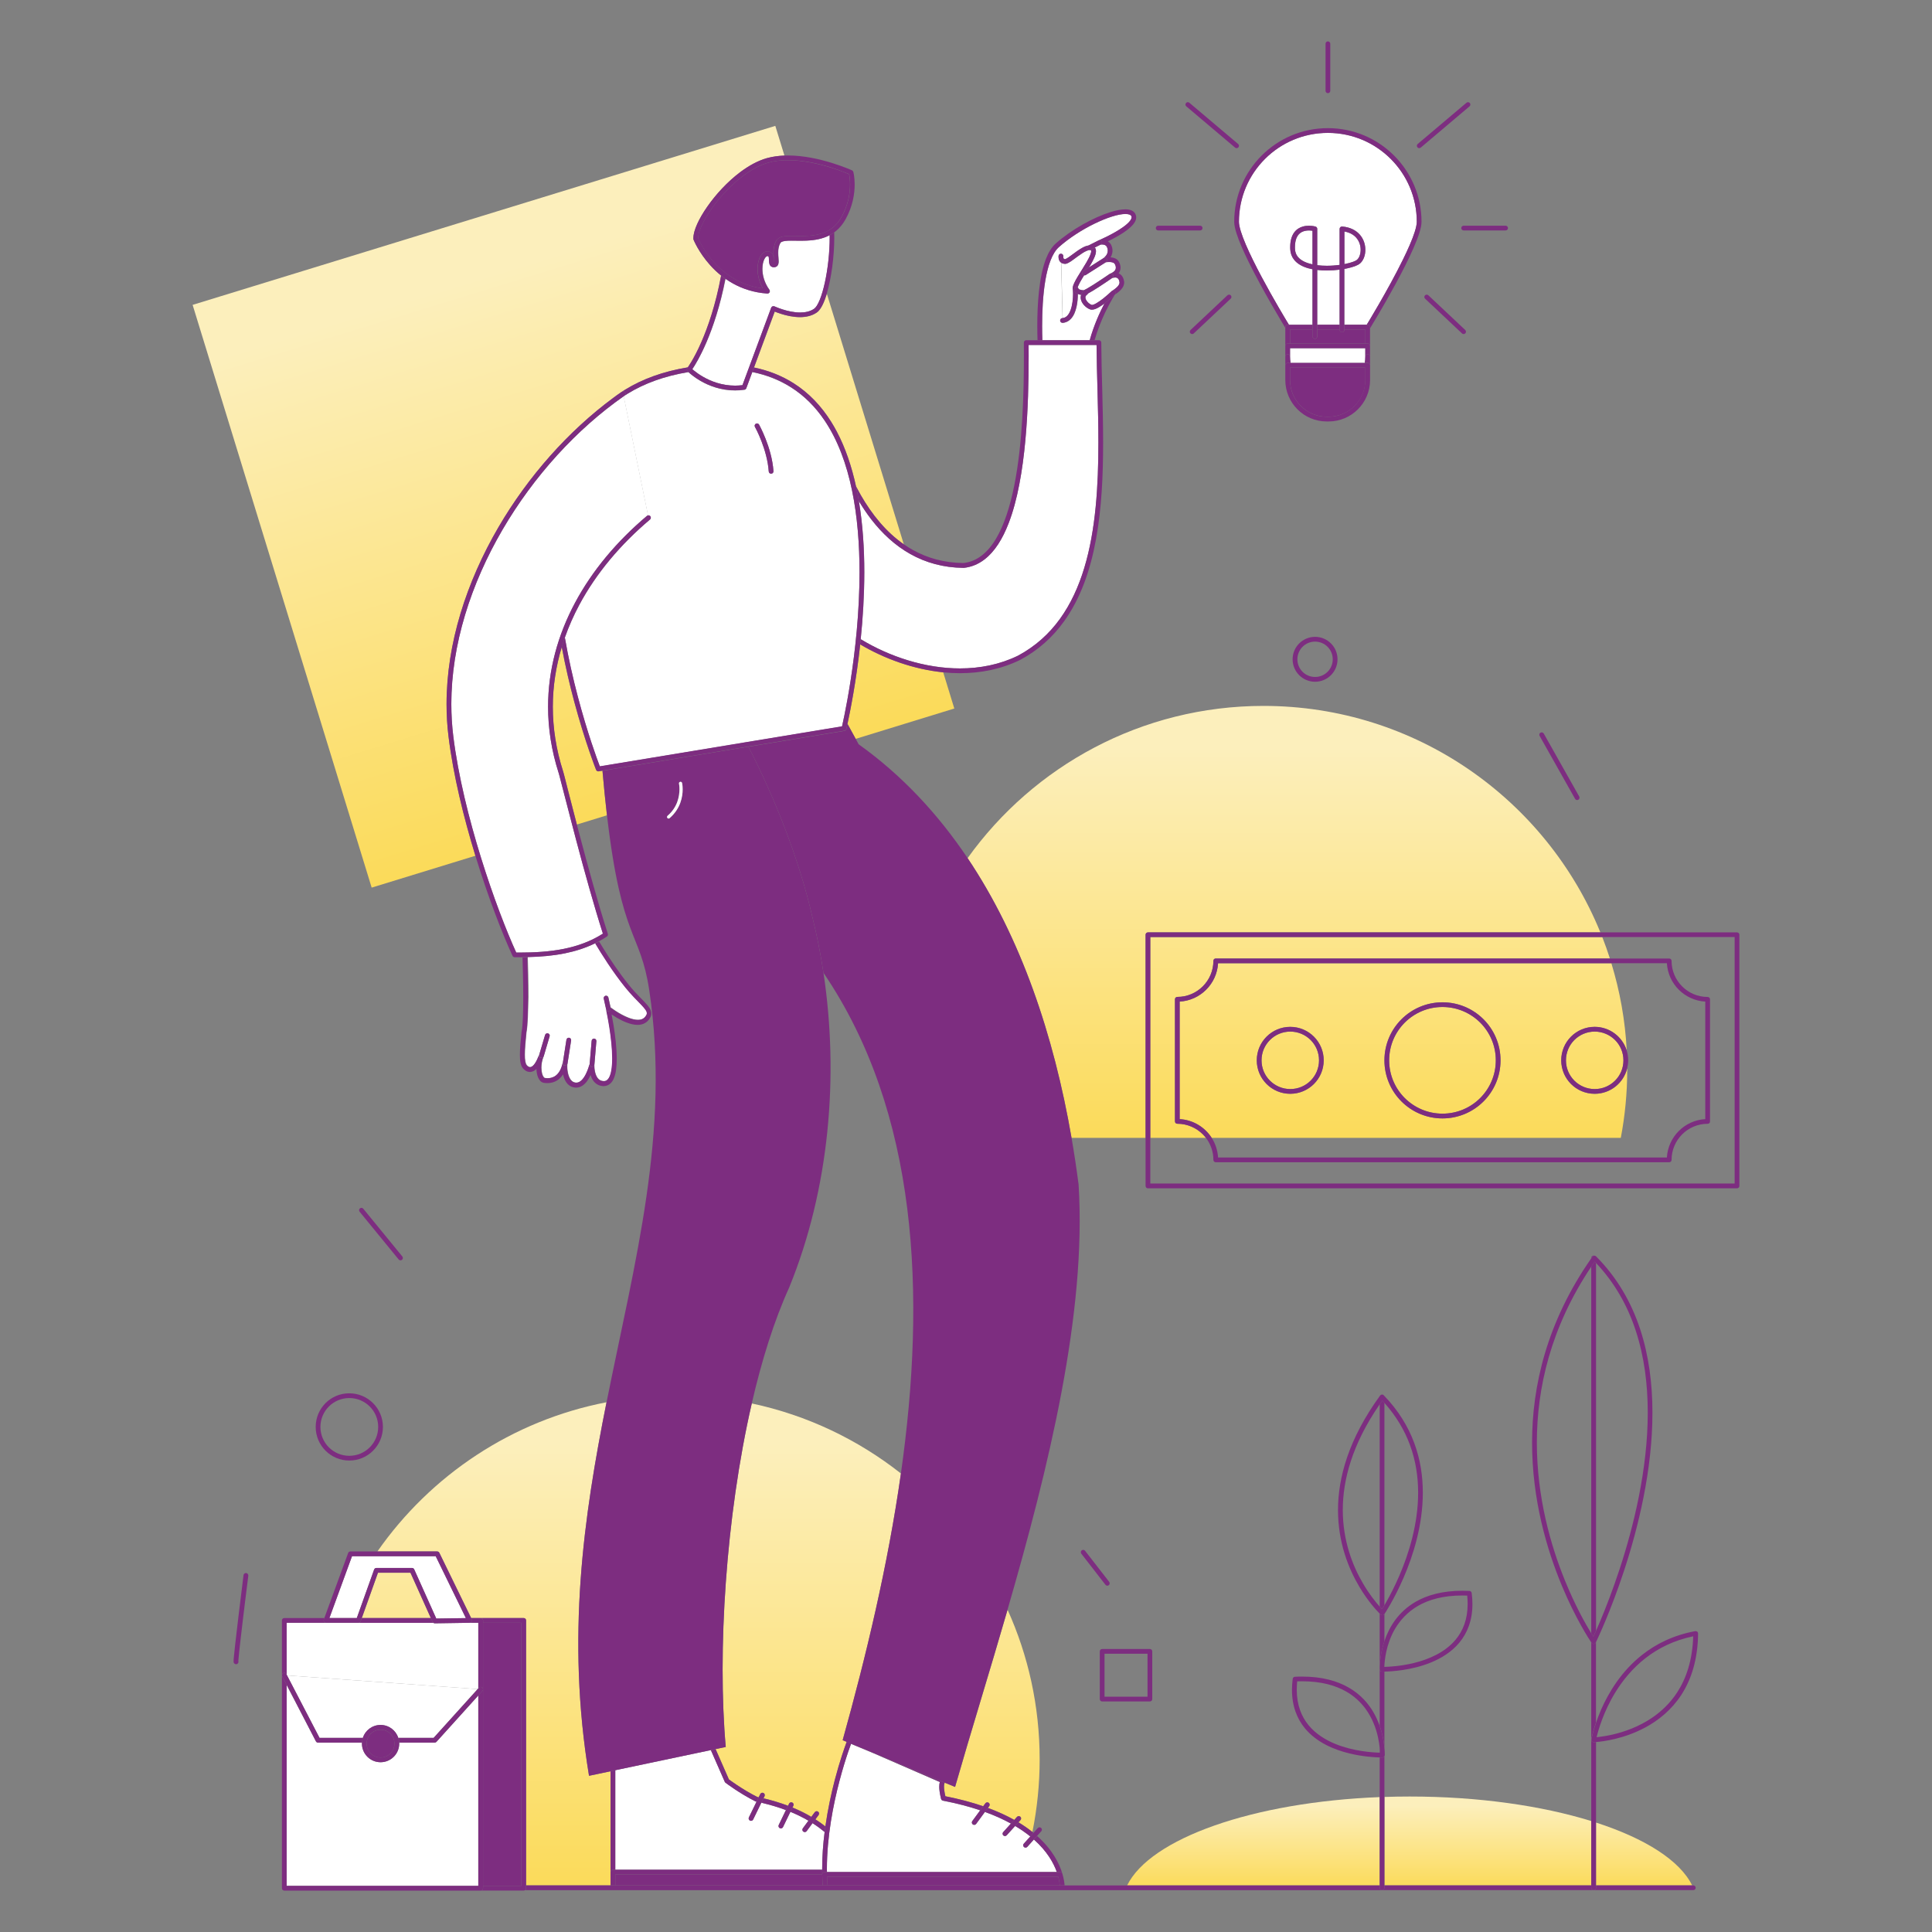 <svg width="304" height="304" viewBox="0 0 304 304" fill="none" xmlns="http://www.w3.org/2000/svg">
<rect x="0" y="0" width="304" height="304" fill="#808080" stroke="none"/>
<path d="M83.068 160.117C83.022 161.075 82.962 161.873 82.855 162.435C82.719 163.796 82.605 165.012 82.605 165.931C82.605 166.357 82.627 166.722 82.68 167.003C82.734 167.284 82.817 167.474 82.886 167.565C82.969 167.672 83.068 167.755 83.159 167.808C83.251 167.862 83.342 167.892 83.433 167.892C83.509 167.892 83.585 167.877 83.684 167.824C83.782 167.77 83.897 167.687 84.026 167.542C84.254 167.292 84.504 166.866 84.755 166.22C84.786 166.136 84.816 166.053 84.854 165.962C84.854 165.962 84.854 165.962 84.854 165.954L85.774 162.853C85.835 162.656 86.04 162.542 86.237 162.602C86.435 162.663 86.549 162.868 86.488 163.066L85.561 166.182V166.19V166.197C85.561 166.205 85.553 166.212 85.553 166.22C85.31 166.82 85.204 167.436 85.204 167.983C85.204 168.348 85.249 168.682 85.325 168.948C85.401 169.214 85.508 169.412 85.606 169.511C85.667 169.579 85.713 169.594 85.743 169.602C85.857 169.625 86.017 169.64 86.192 169.64C86.579 169.64 87.058 169.549 87.491 169.214C87.924 168.88 88.343 168.295 88.57 167.208L89.133 163.598C89.163 163.393 89.353 163.256 89.558 163.286C89.764 163.317 89.9 163.507 89.87 163.712L89.3 167.337C89.3 167.337 89.3 167.337 89.3 167.345V167.352C89.285 167.436 89.27 167.596 89.27 167.801C89.27 168.15 89.315 168.622 89.437 169.055C89.558 169.488 89.756 169.876 90.022 170.096C90.197 170.24 90.394 170.332 90.676 170.339H90.714C90.866 170.339 90.995 170.309 91.132 170.24C91.269 170.18 91.398 170.081 91.527 169.959C91.785 169.716 92.021 169.359 92.203 168.994C92.561 168.295 92.758 167.55 92.788 167.406L93.1 163.758C93.115 163.552 93.298 163.4 93.503 163.416C93.708 163.431 93.86 163.613 93.845 163.818L93.533 167.489V167.52C93.533 167.542 93.533 167.58 93.533 167.634C93.533 167.846 93.549 168.264 93.655 168.698C93.754 169.123 93.944 169.549 94.225 169.8C94.415 169.967 94.65 170.081 94.993 170.096H95.031C95.274 170.096 95.433 170.028 95.593 169.883C95.752 169.739 95.897 169.503 96.019 169.184C96.254 168.546 96.361 167.596 96.361 166.532C96.361 164.966 96.148 163.157 95.92 161.69C95.692 160.224 95.448 159.084 95.395 158.848C95.388 158.818 95.388 158.802 95.388 158.802L95.015 157.123C94.97 156.925 95.099 156.72 95.296 156.674C95.494 156.629 95.699 156.758 95.745 156.956L96.087 158.498C96.125 158.529 96.171 158.559 96.231 158.605C96.391 158.719 96.626 158.886 96.9 159.068C97.463 159.433 98.215 159.866 98.967 160.148C99.469 160.338 99.963 160.459 100.396 160.452C100.7 160.452 100.958 160.398 101.179 160.277C101.399 160.155 101.589 159.973 101.741 159.676C101.794 159.57 101.81 159.494 101.817 159.41C101.817 159.342 101.802 159.266 101.772 159.175C101.741 159.084 101.68 158.985 101.604 158.863C101.452 158.635 101.202 158.354 100.89 158.027C100.267 157.374 99.385 156.53 98.428 155.344C96.436 152.874 94.689 150.093 93.693 148.413C92.165 149.158 90.554 149.667 88.905 150.002C86.99 150.389 85.021 150.541 83.053 150.587C83.099 151.955 83.167 154.463 83.167 156.872C83.121 158.035 83.106 159.152 83.068 160.117Z" fill="white"/>
<path d="M93.647 148.451C94.643 150.131 96.391 152.912 98.382 155.382C99.34 156.568 100.221 157.412 100.844 158.065C101.156 158.392 101.399 158.666 101.559 158.901C101.635 159.015 101.696 159.122 101.726 159.213C101.756 159.304 101.772 159.38 101.772 159.448C101.772 159.532 101.756 159.608 101.696 159.714C101.536 160.011 101.346 160.193 101.133 160.315C100.913 160.436 100.654 160.49 100.35 160.49C99.925 160.49 99.423 160.368 98.922 160.186C98.169 159.904 97.417 159.471 96.854 159.106C96.573 158.924 96.345 158.764 96.186 158.643C96.125 158.597 96.079 158.567 96.041 158.536L96.072 158.666C96.117 158.863 95.988 159.068 95.79 159.114C95.593 159.16 95.388 159.03 95.35 158.833C95.35 158.833 95.35 158.848 95.357 158.878C95.41 159.122 95.654 160.254 95.882 161.721C96.11 163.188 96.322 164.996 96.322 166.562C96.322 167.618 96.224 168.576 95.98 169.214C95.866 169.534 95.714 169.769 95.555 169.914C95.395 170.058 95.236 170.126 94.992 170.126H94.954C94.612 170.104 94.384 169.997 94.187 169.83C93.898 169.579 93.716 169.154 93.617 168.728C93.518 168.302 93.495 167.884 93.495 167.664C93.495 167.618 93.495 167.58 93.495 167.55V167.52V167.527C93.48 167.732 93.298 167.884 93.092 167.869C92.887 167.854 92.735 167.672 92.75 167.466V167.436C92.72 167.573 92.522 168.318 92.165 169.024C91.975 169.389 91.747 169.746 91.489 169.99C91.36 170.111 91.23 170.21 91.094 170.271C90.957 170.332 90.82 170.37 90.676 170.37H90.638C90.356 170.354 90.159 170.271 89.984 170.126C89.718 169.906 89.52 169.518 89.399 169.085C89.277 168.652 89.232 168.181 89.232 167.831C89.232 167.634 89.247 167.466 89.262 167.383V167.375C89.224 167.573 89.042 167.71 88.836 167.679C88.631 167.649 88.494 167.459 88.525 167.254V167.238C88.289 168.325 87.871 168.91 87.446 169.245C87.012 169.579 86.541 169.67 86.146 169.67C85.971 169.67 85.819 169.655 85.698 169.632C85.667 169.625 85.622 169.61 85.561 169.541C85.47 169.442 85.356 169.245 85.28 168.979C85.204 168.713 85.158 168.378 85.158 168.014C85.158 167.466 85.264 166.843 85.508 166.25C85.508 166.243 85.515 166.235 85.515 166.228V166.22C85.454 166.41 85.249 166.516 85.052 166.463C84.854 166.402 84.74 166.197 84.801 166V165.984C84.801 165.984 84.801 165.984 84.801 165.992C84.77 166.076 84.732 166.159 84.702 166.25C84.451 166.896 84.193 167.322 83.972 167.573C83.843 167.717 83.729 167.801 83.63 167.854C83.532 167.907 83.456 167.922 83.38 167.922C83.288 167.922 83.205 167.9 83.106 167.839C83.015 167.786 82.916 167.702 82.832 167.596C82.756 167.504 82.673 167.314 82.627 167.033C82.574 166.752 82.551 166.387 82.551 165.962C82.551 165.042 82.665 163.826 82.802 162.466C82.908 161.903 82.977 161.105 83.015 160.148C83.053 159.182 83.076 158.073 83.076 156.933C83.076 154.524 83.007 152.016 82.962 150.648C82.711 150.655 82.468 150.655 82.217 150.663C82.262 152.023 82.331 154.531 82.331 156.933C82.331 158.058 82.316 159.167 82.278 160.117C82.24 161.067 82.171 161.865 82.072 162.344L82.065 162.382C81.928 163.758 81.806 164.981 81.806 165.969C81.806 166.425 81.829 166.828 81.898 167.178C81.966 167.527 82.065 167.831 82.262 168.074C82.392 168.234 82.551 168.378 82.734 168.492C82.924 168.599 83.144 168.675 83.38 168.675C83.577 168.675 83.782 168.622 83.972 168.523C84.124 168.447 84.269 168.333 84.406 168.196C84.421 168.698 84.512 169.154 84.664 169.526C84.755 169.731 84.862 169.914 84.998 170.066C85.135 170.218 85.318 170.332 85.538 170.377C85.698 170.408 85.895 170.43 86.123 170.43C86.632 170.43 87.286 170.309 87.879 169.853C88.137 169.655 88.38 169.389 88.593 169.055C88.646 169.306 88.73 169.564 88.836 169.815C88.981 170.149 89.186 170.468 89.475 170.712C89.764 170.955 90.144 171.122 90.584 171.137H90.592C90.607 171.137 90.63 171.137 90.653 171.137C90.926 171.137 91.185 171.069 91.413 170.962C91.816 170.765 92.127 170.453 92.386 170.104C92.606 169.8 92.781 169.473 92.933 169.154C92.963 169.252 92.994 169.351 93.032 169.45C93.168 169.8 93.366 170.142 93.678 170.415C93.982 170.689 94.4 170.879 94.901 170.902H94.909C94.932 170.902 94.954 170.902 94.977 170.902C95.388 170.902 95.76 170.75 96.041 170.491C96.254 170.301 96.414 170.058 96.543 169.784C96.733 169.374 96.862 168.888 96.938 168.348C97.014 167.808 97.044 167.216 97.044 166.592C97.044 164.852 96.794 162.884 96.543 161.341C96.436 160.672 96.322 160.087 96.239 159.631C96.482 159.79 96.763 159.973 97.075 160.155C97.546 160.429 98.078 160.702 98.633 160.908C99.188 161.113 99.758 161.265 100.32 161.265C100.715 161.265 101.103 161.189 101.452 160.999C101.802 160.809 102.106 160.505 102.326 160.094C102.433 159.897 102.486 159.692 102.486 159.479C102.486 159.304 102.448 159.137 102.387 158.977C102.281 158.696 102.106 158.445 101.886 158.179C101.559 157.784 101.118 157.351 100.616 156.834C100.107 156.317 99.53 155.702 98.929 154.949C97.409 153.064 96.018 150.974 95.015 149.363C94.734 148.915 94.491 148.504 94.27 148.147C94.096 148.223 93.875 148.337 93.647 148.451Z" fill="#7D2D80"/>
<path d="M94.202 121.38C94.027 121.41 93.86 121.312 93.791 121.152C93.791 121.144 92.066 116.812 90.349 110.406C89.657 107.829 88.966 104.911 88.388 101.81C87.476 104.842 86.982 107.989 86.982 111.211C86.982 114.532 87.499 117.945 88.608 121.403C88.631 121.486 88.669 121.608 88.715 121.783C88.76 121.958 88.821 122.178 88.889 122.452C89.026 122.991 89.216 123.706 89.437 124.564C89.794 125.963 90.257 127.749 90.774 129.74L95.501 128.288C95.258 126.206 95.023 123.88 94.795 121.281L94.202 121.38Z" fill="url(#paint0_linear_7_182)"/>
<path d="M129.139 48.511C128.949 48.799 128.752 49.035 128.508 49.194C127.718 49.727 126.791 49.909 125.886 49.909C124.784 49.909 123.705 49.651 122.9 49.392C122.489 49.263 122.155 49.134 121.912 49.035L118.651 57.828C120.992 58.315 123.044 59.151 124.83 60.275C127.292 61.833 129.253 63.931 130.796 66.386C131.108 66.88 131.404 67.397 131.678 67.921C133.053 70.52 134.026 73.454 134.702 76.547C134.938 77.003 135.181 77.444 135.432 77.885C137.21 80.978 139.437 83.721 142.219 85.659L130.104 46.223C130.074 46.322 130.044 46.428 130.013 46.527C129.755 47.333 129.466 48.009 129.139 48.511Z" fill="url(#paint1_linear_7_182)"/>
<path d="M70.27 110.801C70.27 101.255 73.408 91.588 78.417 82.993C83.129 74.914 89.49 67.793 96.49 62.617C96.908 62.298 97.333 61.986 97.789 61.69C97.804 61.675 97.827 61.659 97.842 61.652C97.858 61.644 97.873 61.637 97.888 61.629C98.063 61.515 98.23 61.401 98.412 61.295C101.103 59.645 104.348 58.437 108.247 57.806C108.27 57.776 108.3 57.738 108.33 57.685C108.444 57.525 108.604 57.274 108.802 56.94C109.204 56.271 109.752 55.245 110.367 53.854C111.408 51.475 112.617 48.01 113.483 43.381C112.83 42.857 112.252 42.302 111.758 41.747C109.919 39.703 109.136 37.742 109.128 37.712C109.113 37.674 109.106 37.628 109.106 37.59C109.106 37.56 109.106 37.529 109.106 37.499C109.106 36.861 109.334 36.108 109.706 35.257C110.086 34.413 110.626 33.479 111.294 32.529C112.624 30.621 114.448 28.622 116.47 27.102C117.815 26.091 119.252 25.293 120.703 24.883C121.585 24.64 122.504 24.518 123.432 24.48L121.995 19.806L30.309 47.972L58.482 139.666L74.807 134.65C72.968 128.653 71.334 122.019 70.581 115.908C70.368 114.213 70.27 112.511 70.27 110.801Z" fill="url(#paint2_linear_7_182)"/>
<path d="M133.35 113.902L134.642 116.258L150.161 111.485L148.413 105.785C143.792 105.321 139.232 103.687 135.356 101.392C134.702 107.366 133.745 112.078 133.35 113.902Z" fill="url(#paint3_linear_7_182)"/>
<path d="M69.13 244.332L74.138 254.6H75.643H82.407C82.506 254.6 82.605 254.638 82.673 254.706C82.741 254.774 82.779 254.873 82.779 254.972V296.666H96.072V294.568V278.707L92.682 279.421C89.08 257.602 91.846 238.609 95.433 220.643C80.56 223.516 67.746 232.142 59.386 244.119H68.795C68.932 244.127 69.061 244.203 69.13 244.332Z" fill="url(#paint4_linear_7_182)"/>
<path d="M148.679 280.515C148.671 280.523 148.656 280.53 148.648 280.538L148.641 280.553C148.61 280.599 148.55 280.766 148.55 281.131C148.55 281.458 148.603 281.944 148.762 282.643C150.997 283.084 152.973 283.624 154.713 284.216L155.055 283.753C155.177 283.586 155.412 283.548 155.58 283.669C155.747 283.791 155.785 284.026 155.663 284.194L155.458 284.475C157.039 285.06 158.414 285.691 159.608 286.36L160.041 285.881C160.178 285.729 160.413 285.714 160.565 285.858C160.717 285.995 160.732 286.23 160.588 286.382L160.261 286.74C161.082 287.234 161.804 287.743 162.45 288.252C163.195 284.566 163.59 280.751 163.59 276.837C163.59 268.446 161.789 260.482 158.544 253.3C155.678 263.202 152.722 272.672 150.29 281.169L148.679 280.515Z" fill="url(#paint5_linear_7_182)"/>
<path d="M64.592 247.471H59.478L56.932 254.6H67.792L64.592 247.471Z" fill="url(#paint6_linear_7_182)"/>
<path d="M114.198 274.884L112.602 275.218L114.692 279.976C114.699 279.984 114.699 279.984 114.707 279.991C114.768 280.037 114.859 280.105 114.98 280.189C115.216 280.364 115.566 280.607 115.984 280.88C116.82 281.435 117.952 282.142 119.153 282.742C119.229 282.758 119.305 282.773 119.381 282.796L119.632 282.286C119.723 282.104 119.943 282.028 120.133 282.112C120.316 282.203 120.392 282.423 120.308 282.613L120.141 282.955C121.554 283.29 122.831 283.685 124.002 284.126L124.161 283.791C124.252 283.609 124.473 283.525 124.663 283.616C124.845 283.708 124.929 283.928 124.838 284.118L124.701 284.399C125.795 284.848 126.783 285.342 127.665 285.866L128.212 285.129C128.334 284.962 128.569 284.931 128.736 285.053C128.904 285.174 128.934 285.41 128.812 285.577L128.303 286.261C128.873 286.626 129.398 286.998 129.876 287.378C130.264 284.665 130.819 282.134 131.381 280.006C132.149 277.088 132.916 274.93 133.236 274.071L132.597 273.805C136.276 260.634 139.711 246.316 141.763 231.853C135.006 226.525 127.019 222.687 118.294 220.833C114.19 238.655 112.875 259.958 114.198 274.884Z" fill="url(#paint7_linear_7_182)"/>
<path d="M266.259 296.665C264.321 292.729 258.841 289.271 251.127 286.778V296.665H266.259Z" fill="url(#paint8_linear_7_182)"/>
<path d="M250.39 296.666V286.543C242.6 284.134 232.651 282.682 221.814 282.682C220.476 282.682 219.154 282.705 217.846 282.75V296.666H250.39Z" fill="url(#paint9_linear_7_182)"/>
<path d="M217.094 282.773C197.113 283.556 181.002 289.279 177.354 296.666H217.094V282.773Z" fill="url(#paint10_linear_7_182)"/>
<path d="M226.974 175.232C229.292 175.232 231.39 174.29 232.91 172.778C234.43 171.258 235.364 169.16 235.364 166.842C235.364 164.524 234.422 162.426 232.91 160.906C231.39 159.386 229.292 158.452 226.974 158.452C224.656 158.452 222.558 159.394 221.038 160.906C219.518 162.426 218.583 164.524 218.583 166.842C218.583 169.16 219.526 171.258 221.038 172.778C222.558 174.298 224.656 175.232 226.974 175.232Z" fill="url(#paint11_linear_7_182)"/>
<path d="M199.827 170.043C200.648 170.864 201.772 171.365 203.026 171.365C204.273 171.365 205.405 170.856 206.226 170.043C207.047 169.222 207.548 168.097 207.548 166.843C207.548 165.597 207.039 164.464 206.226 163.644C205.405 162.823 204.28 162.321 203.026 162.321C201.78 162.321 200.648 162.83 199.827 163.644C199.006 164.464 198.504 165.589 198.504 166.843C198.497 168.097 199.006 169.222 199.827 170.043Z" fill="url(#paint12_linear_7_182)"/>
<path d="M189.263 178.486C188.237 177.46 186.816 176.821 185.25 176.821C185.151 176.821 185.053 176.783 184.984 176.715C184.916 176.646 184.878 176.548 184.878 176.449V157.236C184.878 157.137 184.916 157.038 184.984 156.97C185.053 156.902 185.151 156.864 185.25 156.864C186.816 156.864 188.237 156.225 189.263 155.199C190.289 154.173 190.927 152.752 190.927 151.186C190.927 151.088 190.965 150.989 191.034 150.92C191.102 150.852 191.201 150.814 191.3 150.814H253.316C252.951 149.682 252.556 148.557 252.123 147.455H181.002V179.04H189.749C189.597 178.843 189.438 178.66 189.263 178.486Z" fill="url(#paint13_linear_7_182)"/>
<path d="M180.363 146.817C180.432 146.748 180.531 146.71 180.629 146.71H251.818C243.291 125.81 222.771 111.074 198.808 111.074C179.619 111.074 162.633 120.528 152.251 135.029C160.664 147.577 165.817 162.929 168.606 179.041H180.257V147.083C180.257 146.976 180.295 146.885 180.363 146.817Z" fill="url(#paint14_linear_7_182)"/>
<path d="M185.623 157.601V176.092C187.743 176.213 189.582 177.361 190.661 179.04H255.033C255.695 175.567 256.044 171.98 256.044 168.317C256.044 168.248 256.044 168.172 256.044 168.104C255.482 170.407 253.407 172.117 250.929 172.117C248.019 172.117 245.663 169.761 245.663 166.85C245.663 163.939 248.019 161.583 250.929 161.583C253.301 161.583 255.307 163.149 255.968 165.307C255.725 160.55 254.889 155.951 253.551 151.574H191.665C191.475 154.811 188.875 157.411 185.623 157.601ZM226.974 157.707C232.021 157.707 236.109 161.796 236.109 166.842C236.109 171.889 232.021 175.978 226.974 175.978C221.928 175.978 217.839 171.889 217.839 166.842C217.839 161.796 221.928 157.707 226.974 157.707ZM203.019 161.576C205.93 161.576 208.286 163.932 208.286 166.842C208.286 169.753 205.93 172.109 203.019 172.109C200.108 172.109 197.752 169.753 197.752 166.842C197.752 163.932 200.116 161.576 203.019 161.576Z" fill="url(#paint15_linear_7_182)"/>
<path d="M250.929 162.321C249.683 162.321 248.55 162.83 247.73 163.644C246.909 164.464 246.407 165.589 246.407 166.843C246.407 168.09 246.916 169.222 247.73 170.043C248.55 170.864 249.675 171.365 250.929 171.365C252.176 171.365 253.308 170.856 254.129 170.043C254.95 169.222 255.451 168.097 255.451 166.843C255.451 165.597 254.942 164.464 254.129 163.644C253.3 162.83 252.176 162.321 250.929 162.321Z" fill="url(#paint16_linear_7_182)"/>
<path d="M173.394 48.04C173.052 48.276 172.71 48.481 172.383 48.61C172.193 48.686 172.011 48.732 171.813 48.732C171.714 48.732 171.615 48.717 171.509 48.679C171.228 48.572 170.969 48.397 170.734 48.185C170.506 47.972 170.308 47.713 170.179 47.425C170.095 47.235 170.042 47.022 170.042 46.801C170.042 46.665 170.065 46.52 170.118 46.383C170.057 46.376 169.997 46.361 169.936 46.353C169.822 46.323 169.715 46.292 169.617 46.247C169.617 46.839 169.563 47.569 169.404 48.283C169.244 48.998 168.978 49.689 168.499 50.191C168.18 50.525 167.755 50.761 167.238 50.799C167.033 50.814 166.85 50.662 166.835 50.457C166.82 50.252 166.972 50.069 167.177 50.054C167.185 50.054 167.185 50.054 167.192 50.054L166.964 41.329C166.85 41.246 166.767 41.147 166.713 41.048C166.577 40.805 166.561 40.569 166.561 40.417C166.561 40.319 166.569 40.258 166.569 40.243C166.599 40.037 166.789 39.901 166.995 39.923C167.2 39.954 167.337 40.144 167.314 40.341V40.357C167.314 40.372 167.314 40.387 167.314 40.417C167.314 40.463 167.321 40.524 167.329 40.577C167.344 40.63 167.359 40.676 167.382 40.699L167.428 40.744C167.451 40.759 167.496 40.775 167.58 40.782H167.595C167.61 40.782 167.633 40.775 167.663 40.759C167.724 40.737 167.8 40.691 167.899 40.638C168.089 40.524 168.325 40.357 168.583 40.167C169.1 39.787 169.708 39.323 170.293 38.996C170.627 38.814 170.962 38.669 171.304 38.624L172.885 37.818C172.892 37.818 172.892 37.818 172.9 37.811C172.907 37.811 172.907 37.803 172.915 37.803L172.938 37.795C172.953 37.788 172.976 37.78 173.014 37.765C173.082 37.735 173.173 37.697 173.295 37.643C173.531 37.537 173.865 37.377 174.253 37.187C175.02 36.807 175.985 36.275 176.753 35.721C177.262 35.356 177.688 34.968 177.9 34.641C178.022 34.459 178.075 34.299 178.068 34.185C178.068 34.117 178.052 34.064 178.022 33.995C177.976 33.912 177.9 33.843 177.748 33.775C177.596 33.714 177.376 33.676 177.095 33.676C176.555 33.676 175.818 33.813 174.982 34.079C174.146 34.337 173.204 34.725 172.231 35.196C170.285 36.139 168.226 37.453 166.622 38.89C166.113 39.346 165.672 40.068 165.315 40.972C164.965 41.877 164.692 42.956 164.494 44.119C164.099 46.444 163.985 49.081 163.985 51.293C163.985 52.114 164 52.874 164.023 53.543H171.486C172.147 51.164 173.082 49.135 173.804 47.759C173.66 47.85 173.523 47.949 173.394 48.04Z" fill="white"/>
<path d="M170.59 43.312C170.491 43.479 170.384 43.639 170.293 43.791C170.012 44.255 169.776 44.68 169.655 44.984C169.609 45.083 169.586 45.167 169.571 45.235C169.655 45.288 169.708 45.372 169.731 45.471C169.761 45.493 169.822 45.524 169.898 45.554C170.065 45.623 170.316 45.668 170.498 45.668H170.506C170.529 45.661 170.575 45.645 170.628 45.615C170.734 45.569 170.878 45.486 171.053 45.395C171.395 45.205 171.821 44.939 172.269 44.65C173.151 44.08 174.086 43.449 174.45 43.198C174.557 43.13 174.618 43.084 174.618 43.084C174.641 43.069 174.656 43.061 174.686 43.046C174.694 43.046 174.724 43.031 174.77 43.016C174.777 43.016 174.785 43.008 174.792 43.008C174.846 42.985 174.922 42.955 175.005 42.902C175.172 42.811 175.363 42.658 175.469 42.491C175.545 42.377 175.583 42.256 175.583 42.096C175.583 41.952 175.545 41.769 175.423 41.541C175.393 41.48 175.355 41.443 175.302 41.397C175.249 41.359 175.18 41.321 175.104 41.291C174.944 41.23 174.732 41.207 174.534 41.207C174.306 41.207 174.093 41.237 173.994 41.252L170.871 43.244C170.78 43.32 170.681 43.335 170.59 43.312ZM172.383 39.14C172.436 39.269 172.452 39.398 172.452 39.52C172.452 39.824 172.353 40.135 172.216 40.47C172.079 40.804 171.889 41.169 171.669 41.541C171.57 41.709 171.464 41.883 171.365 42.058L173.645 40.606L173.652 40.599L173.698 40.569C173.736 40.538 173.789 40.492 173.85 40.432C173.972 40.31 174.116 40.135 174.207 39.922C174.268 39.778 174.306 39.618 174.306 39.436C174.306 39.337 174.291 39.223 174.26 39.102C174.222 38.95 174.169 38.843 174.108 38.76C174.048 38.676 173.987 38.623 173.911 38.585C173.767 38.501 173.584 38.471 173.417 38.471C173.303 38.471 173.204 38.486 173.158 38.494L172.269 38.942C172.322 39.011 172.36 39.071 172.383 39.14ZM171.198 46.177C171.175 46.253 171.129 46.314 171.053 46.367C170.939 46.443 170.878 46.519 170.84 46.588C170.802 46.656 170.787 46.725 170.787 46.808C170.787 46.899 170.81 47.006 170.863 47.127C170.916 47.241 170.992 47.363 171.091 47.477C171.281 47.705 171.555 47.903 171.775 47.979C171.775 47.979 171.783 47.986 171.813 47.986C171.859 47.986 171.958 47.971 172.087 47.925C172.208 47.88 172.353 47.811 172.512 47.72C172.824 47.538 173.181 47.287 173.516 47.029C174.192 46.504 174.785 45.942 174.914 45.82L174.937 45.797C174.96 45.775 174.983 45.759 175.013 45.744H175.02L175.043 45.729C175.058 45.721 175.089 45.699 175.127 45.683C175.195 45.638 175.294 45.577 175.4 45.493C175.613 45.334 175.872 45.106 176.016 44.885C176.115 44.733 176.16 44.597 176.16 44.49V44.437C176.122 44.148 176.039 43.981 175.963 43.882C175.879 43.783 175.796 43.73 175.697 43.7C175.629 43.677 175.553 43.669 175.469 43.669C175.294 43.669 175.127 43.715 175.036 43.745C175.028 43.753 175.013 43.753 175.005 43.753C174.747 43.928 173.158 45.022 171.965 45.752C171.676 45.911 171.418 46.056 171.198 46.177Z" fill="white"/>
<path d="M174.678 43.062C174.655 43.07 174.633 43.085 174.61 43.1C174.633 43.085 174.655 43.07 174.678 43.062Z" fill="#7D2D80"/>
<path d="M164.008 53.534C163.985 52.865 163.97 52.105 163.97 51.284C163.97 49.073 164.084 46.435 164.479 44.11C164.677 42.947 164.943 41.868 165.3 40.964C165.65 40.059 166.09 39.337 166.607 38.881C168.211 37.452 170.27 36.138 172.216 35.188C173.189 34.716 174.131 34.329 174.967 34.07C175.803 33.804 176.54 33.667 177.08 33.667C177.361 33.667 177.582 33.706 177.734 33.766C177.886 33.827 177.954 33.895 178.007 33.987C178.038 34.055 178.053 34.108 178.053 34.177C178.053 34.291 178.007 34.443 177.886 34.633C177.673 34.959 177.255 35.347 176.738 35.712C175.97 36.267 175.005 36.791 174.238 37.179C173.858 37.369 173.516 37.528 173.28 37.635C173.158 37.688 173.067 37.733 172.999 37.756C172.968 37.772 172.938 37.779 172.923 37.787L172.9 37.794C172.892 37.794 172.892 37.802 172.885 37.802C173.067 37.718 173.28 37.787 173.371 37.969C173.462 38.151 173.394 38.38 173.204 38.471L173.158 38.493C173.204 38.486 173.303 38.471 173.417 38.471C173.576 38.471 173.766 38.501 173.911 38.585C173.987 38.63 174.048 38.684 174.108 38.76C174.169 38.843 174.222 38.95 174.26 39.102C174.291 39.223 174.306 39.33 174.306 39.436C174.306 39.618 174.268 39.778 174.207 39.922C174.116 40.135 173.972 40.318 173.85 40.431C173.789 40.492 173.736 40.538 173.698 40.568L173.652 40.599L173.645 40.606C173.82 40.492 174.048 40.545 174.162 40.72C174.276 40.895 174.222 41.123 174.048 41.237L173.987 41.275C174.086 41.26 174.298 41.23 174.526 41.23C174.724 41.23 174.937 41.252 175.096 41.313C175.18 41.343 175.241 41.374 175.294 41.419C175.347 41.458 175.385 41.503 175.416 41.564C175.537 41.792 175.575 41.974 175.575 42.119C175.575 42.278 175.53 42.4 175.461 42.514C175.355 42.689 175.165 42.833 174.998 42.924C174.914 42.97 174.838 43.008 174.785 43.031C174.777 43.038 174.77 43.038 174.762 43.038C174.716 43.053 174.686 43.069 174.678 43.069C174.838 43 175.028 43.053 175.127 43.198C175.241 43.365 175.203 43.601 175.036 43.715C175.036 43.715 175.02 43.73 174.998 43.745C175.005 43.745 175.013 43.737 175.028 43.737C175.112 43.707 175.286 43.661 175.461 43.661C175.537 43.661 175.621 43.669 175.689 43.692C175.796 43.722 175.879 43.776 175.955 43.874C176.031 43.973 176.115 44.14 176.153 44.429V44.482C176.153 44.596 176.107 44.733 176.008 44.877C175.864 45.098 175.606 45.326 175.393 45.486C175.286 45.569 175.188 45.63 175.119 45.675C175.081 45.698 175.058 45.714 175.036 45.721L175.013 45.736H175.005C174.975 45.752 174.952 45.774 174.929 45.789C175.081 45.645 175.309 45.653 175.454 45.797C175.598 45.949 175.59 46.185 175.446 46.322C175.438 46.329 174.656 47.081 173.774 47.75C173.052 49.126 172.117 51.155 171.456 53.534H172.231C172.71 51.87 173.326 50.38 173.888 49.187C174.321 48.282 174.724 47.545 175.013 47.044C175.157 46.793 175.279 46.595 175.362 46.466C175.393 46.413 175.423 46.367 175.446 46.337C175.575 46.261 175.826 46.093 176.092 45.865C176.274 45.706 176.464 45.516 176.616 45.288C176.768 45.06 176.882 44.786 176.89 44.475C176.89 44.422 176.89 44.376 176.882 44.323C176.852 44.064 176.784 43.844 176.692 43.661C176.556 43.38 176.343 43.175 176.115 43.061C176.077 43.046 176.046 43.031 176.008 43.016C176.031 42.985 176.062 42.947 176.084 42.909C176.221 42.696 176.32 42.423 176.32 42.111C176.32 41.83 176.244 41.526 176.077 41.214C175.993 41.055 175.879 40.925 175.75 40.827C175.56 40.675 175.34 40.599 175.134 40.545C175.005 40.515 174.876 40.5 174.747 40.492C174.8 40.409 174.846 40.318 174.891 40.219C174.982 39.998 175.051 39.732 175.051 39.444C175.051 39.284 175.028 39.109 174.99 38.934C174.929 38.699 174.838 38.493 174.716 38.334C174.602 38.174 174.466 38.06 174.321 37.977C174.785 37.749 175.347 37.46 175.917 37.133C176.601 36.738 177.293 36.282 177.825 35.803C178.091 35.56 178.326 35.317 178.494 35.051C178.668 34.785 178.782 34.504 178.782 34.192C178.782 34.01 178.737 33.827 178.646 33.652C178.509 33.386 178.266 33.196 177.992 33.09C177.718 32.983 177.407 32.938 177.065 32.938C176.404 32.938 175.613 33.097 174.732 33.371C172.079 34.2 168.606 36.099 166.098 38.334C165.46 38.911 164.973 39.732 164.593 40.697C164.023 42.157 163.689 43.958 163.484 45.82C163.278 47.682 163.218 49.605 163.218 51.284C163.218 52.105 163.233 52.865 163.256 53.534H164.008Z" fill="#7D2D80"/>
<path d="M129.367 294.196C129.367 294.158 129.367 294.113 129.367 294.075C129.367 292.106 129.512 290.146 129.755 288.261C129.185 287.79 128.554 287.318 127.847 286.878L126.928 288.124C126.806 288.291 126.57 288.322 126.403 288.2C126.236 288.078 126.206 287.843 126.327 287.676L127.209 286.482C126.358 285.988 125.415 285.517 124.366 285.084L123.204 287.486C123.112 287.668 122.892 287.752 122.702 287.66C122.52 287.569 122.436 287.349 122.527 287.159L123.66 284.81C122.497 284.37 121.212 283.982 119.791 283.655L118.507 286.292C118.416 286.475 118.195 286.551 118.005 286.467C117.823 286.376 117.747 286.156 117.83 285.966L119.039 283.488C119.008 283.48 118.978 283.473 118.948 283.465C118.917 283.458 118.887 283.45 118.856 283.435C116.341 282.173 114.167 280.516 114.16 280.509C114.106 280.471 114.068 280.418 114.046 280.364L111.857 275.371L96.816 278.54V294.196H129.367Z" fill="white"/>
<path d="M96.444 294.196H96.816V278.548L96.072 278.707V294.568C96.072 294.47 96.109 294.371 96.178 294.302C96.254 294.234 96.345 294.196 96.444 294.196ZM114.167 280.524C114.175 280.531 116.356 282.188 118.864 283.45C118.894 283.465 118.925 283.472 118.955 283.48C118.986 283.488 119.016 283.495 119.046 283.503L119.381 282.811C119.305 282.796 119.236 282.781 119.153 282.758C117.952 282.15 116.82 281.451 115.984 280.896C115.566 280.615 115.216 280.372 114.98 280.204C114.859 280.121 114.768 280.052 114.707 280.007C114.699 279.999 114.699 279.999 114.692 279.992L112.602 275.234L111.857 275.394L114.046 280.387C114.076 280.432 114.114 280.486 114.167 280.524ZM119.799 283.662C121.22 283.989 122.504 284.384 123.667 284.818L123.994 284.141C122.824 283.7 121.547 283.305 120.133 282.971L119.799 283.662ZM124.366 285.091C125.415 285.524 126.365 285.988 127.209 286.49L127.657 285.889C126.768 285.365 125.788 284.871 124.693 284.422L124.366 285.091ZM127.847 286.877C128.554 287.326 129.185 287.789 129.755 288.26C129.793 287.972 129.831 287.683 129.869 287.394C129.39 287.014 128.858 286.634 128.296 286.277L127.847 286.877ZM96.816 296.666H129.458C129.42 296.096 129.39 295.518 129.375 294.941H96.816V296.666Z" fill="#7D2D80"/>
<path d="M129.367 294.196H96.816H96.444C96.345 294.196 96.246 294.234 96.178 294.302C96.109 294.371 96.072 294.47 96.072 294.568V296.666H96.816V294.941H129.375V294.933C129.375 294.69 129.367 294.439 129.367 294.196Z" fill="#7D2D80"/>
<path d="M133.456 275.676C133.084 276.77 132.59 278.336 132.096 280.22C131.108 283.982 130.112 289.021 130.112 294.083C130.112 294.242 130.112 294.402 130.12 294.562H166.288C165.786 293.156 164.776 291.309 162.686 289.454L161.652 290.61C161.515 290.762 161.28 290.777 161.128 290.64C160.976 290.503 160.96 290.268 161.097 290.116L162.123 288.976C161.439 288.421 160.649 287.866 159.737 287.326L158.407 288.793C158.27 288.945 158.034 288.96 157.882 288.816C157.73 288.679 157.715 288.444 157.86 288.292L159.076 286.946C157.898 286.3 156.545 285.685 154.979 285.115L153.596 287C153.474 287.167 153.239 287.205 153.072 287.083C152.904 286.962 152.866 286.726 152.988 286.559L154.234 284.864C152.524 284.286 150.579 283.77 148.367 283.344C148.223 283.314 148.109 283.207 148.078 283.07C147.866 282.212 147.79 281.596 147.79 281.155C147.79 280.836 147.828 280.6 147.888 280.418L137.264 275.797L133.912 274.406C133.912 274.414 133.904 274.422 133.904 274.437C133.798 274.703 133.646 275.128 133.456 275.676Z" fill="white"/>
<path d="M129.869 287.394C129.831 287.683 129.793 287.972 129.755 288.261C129.519 290.145 129.367 292.106 129.367 294.075C129.367 294.113 129.367 294.158 129.367 294.196C129.367 294.439 129.367 294.69 129.375 294.933C129.375 294.835 129.413 294.736 129.481 294.667C129.55 294.599 129.648 294.553 129.747 294.553H130.12C130.12 294.394 130.112 294.234 130.112 294.075C130.112 289.013 131.1 283.982 132.096 280.212C132.59 278.327 133.084 276.762 133.456 275.667C133.638 275.12 133.798 274.695 133.904 274.398C133.912 274.391 133.912 274.383 133.912 274.368L133.22 274.079C132.901 274.938 132.134 277.096 131.366 280.015C130.811 282.15 130.256 284.681 129.869 287.394ZM159.729 287.311C160.634 287.85 161.424 288.405 162.116 288.96L162.617 288.405C162.556 288.352 162.496 288.306 162.435 288.253C161.789 287.744 161.059 287.235 160.246 286.741L159.729 287.311ZM162.686 289.446C164.768 291.293 165.786 293.14 166.288 294.553H166.805C166.972 294.553 167.116 294.66 167.162 294.819C166.698 293.254 165.619 291.05 163.187 288.891L162.686 289.446ZM154.972 285.099C156.537 285.661 157.89 286.285 159.068 286.931L159.585 286.361C158.392 285.692 157.016 285.053 155.435 284.476L154.972 285.099ZM147.79 281.132C147.79 281.58 147.866 282.188 148.078 283.047C148.116 283.191 148.23 283.298 148.367 283.321C150.579 283.746 152.524 284.263 154.234 284.841L154.698 284.21C152.958 283.609 150.989 283.077 148.747 282.637C148.588 281.945 148.534 281.451 148.534 281.124C148.534 280.759 148.595 280.6 148.626 280.547L148.633 280.531C148.648 280.524 148.656 280.516 148.664 280.509L137.256 275.766L147.881 280.387C147.828 280.577 147.79 280.813 147.79 281.132ZM166.759 296.666C166.736 296.37 166.676 295.899 166.516 295.298H130.135C130.15 295.754 130.173 296.21 130.203 296.666H130.75C139.886 296.666 163.476 296.666 166.759 296.666Z" fill="#7D2D80"/>
<path d="M166.805 294.553H166.288H130.12H129.747C129.648 294.553 129.55 294.591 129.481 294.667C129.413 294.735 129.375 294.834 129.375 294.933V294.941C129.39 295.518 129.42 296.088 129.458 296.666H129.861H130.211C130.18 296.21 130.158 295.754 130.142 295.298H166.516C166.676 295.898 166.736 296.369 166.759 296.666C163.476 296.666 139.886 296.666 130.758 296.666H135.12H167.063C167.116 296.666 167.147 296.666 167.147 296.666H167.512C167.489 296.278 167.405 295.64 167.162 294.819C167.116 294.659 166.972 294.553 166.805 294.553Z" fill="#7D2D80"/>
<path d="M135.432 100.578C139.992 103.345 145.586 105.176 151.05 105.176C154.219 105.176 157.343 104.561 160.2 103.162C162.944 101.688 165.095 99.719 166.79 97.371C168.484 95.023 169.723 92.302 170.62 89.33C172.414 83.387 172.832 76.456 172.832 69.623C172.832 64.273 172.581 58.983 172.543 54.279H161.85C161.85 54.834 161.857 55.419 161.857 56.027C161.857 59.819 161.774 64.577 161.34 69.289C160.907 74.001 160.124 78.683 158.703 82.346C157.753 84.785 156.53 86.792 154.888 88.046C153.953 88.76 152.874 89.216 151.673 89.353H151.628C148.42 89.33 145.639 88.525 143.245 87.179C140.843 85.834 138.822 83.949 137.119 81.753C136.412 80.841 135.759 79.868 135.151 78.865C135.759 82.513 136.002 86.321 136.002 90.045C135.994 93.731 135.766 97.325 135.432 100.578Z" fill="white"/>
<path d="M135.432 77.884C135.181 77.443 134.938 76.995 134.702 76.547C134.87 77.307 135.014 78.082 135.151 78.865C135.759 79.868 136.412 80.841 137.119 81.753C138.822 83.949 140.843 85.834 143.245 87.179C145.646 88.524 148.428 89.322 151.628 89.353H151.673C152.882 89.216 153.953 88.76 154.888 88.045C156.53 86.791 157.761 84.793 158.703 82.345C160.124 78.682 160.9 74.001 161.34 69.289C161.774 64.577 161.857 59.819 161.857 56.027C161.857 55.419 161.857 54.833 161.85 54.279H172.543C172.573 58.983 172.832 64.273 172.832 69.623C172.832 76.455 172.414 83.387 170.62 89.33C169.723 92.301 168.484 95.022 166.79 97.371C165.095 99.719 162.936 101.687 160.2 103.162C157.343 104.56 154.219 105.176 151.05 105.176C145.593 105.176 139.992 103.344 135.432 100.578C135.402 100.851 135.379 101.125 135.348 101.399C139.217 103.686 143.784 105.32 148.405 105.791C149.287 105.883 150.168 105.928 151.05 105.928C154.318 105.928 157.556 105.29 160.535 103.831L160.55 103.823C163.4 102.295 165.642 100.243 167.398 97.811C170.035 94.163 171.578 89.687 172.459 84.838C173.348 79.989 173.576 74.768 173.576 69.623C173.576 64.105 173.31 58.679 173.288 53.906C173.288 53.701 173.12 53.534 172.915 53.534H172.246H171.471H164.008H163.263H161.477C161.378 53.534 161.28 53.572 161.211 53.64C161.143 53.709 161.105 53.807 161.105 53.906C161.112 54.567 161.112 55.274 161.112 56.019C161.112 61.787 160.922 69.752 159.6 76.372C158.939 79.678 157.996 82.649 156.689 84.823C156.036 85.91 155.283 86.799 154.44 87.437C153.604 88.076 152.669 88.471 151.612 88.593C148.542 88.562 145.897 87.802 143.61 86.518C143.131 86.252 142.675 85.955 142.226 85.651C139.437 83.721 137.21 80.985 135.432 77.884ZM135.105 117.108L134.642 116.257L133.35 113.901C133.236 114.433 133.167 114.714 133.167 114.721C133.129 114.866 133.015 114.98 132.863 115.003L117.754 117.495C121.767 125.24 125.734 135.082 127.855 144.415C128.554 147.234 129.132 150.13 129.572 153.071C144.499 175.05 145.745 203.748 141.755 231.875C139.703 246.346 136.26 260.657 132.59 273.827L133.228 274.093L133.92 274.382L137.271 275.773L148.679 280.515L150.275 281.177C152.707 272.687 155.663 263.21 158.528 253.307C164.981 231.039 171 206.613 169.716 186.382C169.396 183.919 169.032 181.472 168.606 179.033C165.817 162.921 160.664 147.561 152.251 135.021C147.592 128.075 141.922 121.979 135.105 117.108ZM250.39 297.038V296.665H217.839V297.038C217.839 297.243 217.672 297.41 217.466 297.41H250.762C250.557 297.41 250.39 297.243 250.39 297.038ZM251.134 297.038C251.134 297.243 250.967 297.41 250.762 297.41H266.441C266.646 297.41 266.813 297.243 266.813 297.038C266.813 296.833 266.646 296.665 266.441 296.665H266.266H251.134V297.038ZM167.063 296.665H135.12H130.758H130.211H129.861H129.458H96.816H96.072H82.779V297.114C82.779 297.213 82.741 297.304 82.673 297.38C82.658 297.395 82.642 297.403 82.627 297.418H217.466C217.261 297.418 217.094 297.251 217.094 297.045V296.673H177.354H167.504H167.139C167.147 296.665 167.116 296.665 167.063 296.665Z" fill="#7D2D80"/>
<path d="M92.682 279.421L96.072 278.707L96.817 278.547L111.857 275.378L112.602 275.218L114.198 274.884C112.875 259.958 114.19 238.655 118.287 220.848C119.845 214.076 121.805 207.806 124.177 202.593C130.523 187.058 132.027 169.297 129.573 153.064C129.124 150.122 128.554 147.227 127.855 144.407C125.735 135.074 121.767 125.225 117.755 117.488L94.802 121.28C95.031 123.88 95.266 126.198 95.509 128.288C97.82 148.169 100.746 146.444 102.159 155.815C105.511 178.083 99.849 198.588 95.441 220.65C91.846 238.609 89.08 257.602 92.682 279.421ZM106.833 123.317C106.803 123.18 106.887 123.051 107.023 123.021C107.16 122.99 107.289 123.074 107.32 123.211C107.32 123.226 107.411 123.614 107.411 124.214C107.411 124.776 107.335 125.529 107.039 126.334C106.742 127.14 106.233 127.991 105.359 128.744C105.253 128.835 105.101 128.82 105.009 128.721C104.918 128.614 104.933 128.462 105.032 128.371C105.83 127.68 106.301 126.904 106.567 126.167C106.833 125.43 106.909 124.738 106.909 124.214C106.909 123.69 106.841 123.348 106.833 123.317Z" fill="#7D2D80"/>
<path d="M94.377 120.596L132.491 114.304C132.506 114.228 132.529 114.136 132.552 114.022C132.628 113.68 132.742 113.171 132.871 112.525C133.137 111.226 133.487 109.364 133.836 107.099C134.543 102.569 135.242 96.436 135.242 90.052C135.242 85.743 134.923 81.312 134.064 77.185C133.213 73.058 131.822 69.228 129.702 66.112C128.288 64.029 126.548 62.266 124.42 60.929C122.679 59.834 120.681 59.021 118.378 58.55L117.435 61.096C117.39 61.225 117.276 61.316 117.139 61.339C116.63 61.407 116.143 61.446 115.665 61.446C113.385 61.446 111.515 60.693 110.215 59.941C109.243 59.378 108.589 58.816 108.315 58.557C104.515 59.181 101.369 60.351 98.785 61.94C98.603 62.046 98.428 62.16 98.26 62.274C98.215 62.304 98.177 62.335 98.131 62.365L101.962 81.107C102.091 81.084 102.228 81.122 102.319 81.228C102.448 81.388 102.433 81.624 102.273 81.753C97.622 85.674 93.799 90.219 91.139 95.197C90.25 96.862 89.49 98.579 88.874 100.335C89.452 103.679 90.174 106.833 90.911 109.622C92.416 115.33 93.959 119.51 94.377 120.596ZM118.933 66.667C119.115 66.568 119.343 66.629 119.442 66.811C119.449 66.819 119.943 67.708 120.475 69.068C121.007 70.429 121.57 72.245 121.707 74.138C121.722 74.343 121.562 74.525 121.357 74.533C121.152 74.548 120.969 74.388 120.962 74.183C120.84 72.458 120.331 70.755 119.829 69.456C119.328 68.156 118.849 67.267 118.796 67.176L118.788 67.168C118.689 67.001 118.75 66.773 118.933 66.667Z" fill="white"/>
<path d="M97.789 61.682C97.341 61.978 96.907 62.29 96.49 62.609C96.923 62.297 97.348 61.986 97.789 61.682ZM135.432 100.578C135.766 97.326 135.994 93.723 135.994 90.037C135.994 86.321 135.751 82.513 135.143 78.858C135.014 78.075 134.862 77.307 134.695 76.54C134.018 73.446 133.045 70.52 131.67 67.914C131.389 67.389 131.1 66.88 130.788 66.378C129.246 63.916 127.292 61.818 124.822 60.268C123.036 59.143 120.984 58.307 118.644 57.821L118.385 58.528C120.688 58.991 122.687 59.804 124.427 60.906C126.555 62.244 128.295 64.015 129.709 66.09C131.829 69.206 133.22 73.036 134.071 77.163C134.923 81.29 135.249 85.72 135.249 90.03C135.249 96.414 134.543 102.547 133.843 107.076C133.494 109.341 133.137 111.211 132.878 112.503C132.749 113.149 132.635 113.658 132.559 114C132.536 114.114 132.514 114.205 132.498 114.281L94.384 120.574C93.966 119.487 92.424 115.307 90.919 109.584C90.181 106.795 89.46 103.641 88.882 100.297C88.707 100.791 88.547 101.285 88.395 101.787C88.973 104.888 89.665 107.806 90.356 110.382C92.074 116.789 93.791 121.121 93.799 121.129C93.868 121.296 94.035 121.387 94.21 121.357L94.81 121.258L117.762 117.466L132.871 114.973C133.015 114.95 133.137 114.836 133.175 114.692C133.175 114.692 133.243 114.403 133.357 113.871C133.752 112.047 134.71 107.342 135.356 101.369C135.379 101.126 135.409 100.852 135.432 100.578ZM108.33 58.535C108.239 58.452 108.186 58.398 108.186 58.398C108.057 58.269 108.042 58.056 108.156 57.912L108.163 57.904L108.194 57.859C108.209 57.844 108.224 57.821 108.239 57.798C104.348 58.436 101.095 59.637 98.405 61.286C98.23 61.393 98.055 61.507 97.88 61.621C98.047 61.537 98.245 61.583 98.352 61.742C98.466 61.91 98.427 62.138 98.26 62.259C98.435 62.145 98.61 62.031 98.785 61.925C101.392 60.329 104.538 59.158 108.33 58.535Z" fill="#7D2D80"/>
<path d="M79.063 83.364C74.108 91.861 71.014 101.414 71.022 110.8C71.022 112.479 71.121 114.151 71.326 115.816C72.861 128.31 78.174 143.176 81.236 149.887C81.396 149.887 81.548 149.887 81.708 149.887C84.079 149.887 86.45 149.757 88.722 149.301C90.904 148.861 92.978 148.123 94.871 146.907C93.48 142.568 91.952 137.05 90.683 132.262C89.384 127.375 88.358 123.256 88.008 121.972C87.962 121.805 87.924 121.683 87.909 121.63C86.777 118.096 86.245 114.607 86.245 111.21C86.245 105.427 87.78 99.901 90.493 94.832C93.206 89.763 97.098 85.142 101.81 81.168C101.863 81.129 101.916 81.099 101.977 81.091L98.146 62.35C90.759 67.51 83.988 74.913 79.063 83.364Z" fill="white"/>
<path d="M88.897 122.452C88.829 122.186 88.768 121.958 88.722 121.783C88.677 121.608 88.639 121.486 88.616 121.403C87.506 117.945 86.99 114.532 86.99 111.211C86.99 107.989 87.484 104.842 88.395 101.81C88.547 101.308 88.707 100.814 88.882 100.32C89.498 98.565 90.257 96.847 91.147 95.183C93.807 90.205 97.637 85.66 102.281 81.739C102.44 81.609 102.455 81.374 102.326 81.214C102.235 81.108 102.098 81.062 101.969 81.093C101.908 81.108 101.855 81.13 101.802 81.168C97.09 85.143 93.199 89.757 90.486 94.833C87.772 99.903 86.237 105.435 86.237 111.211C86.237 114.616 86.769 118.104 87.901 121.631C87.917 121.684 87.955 121.806 88 121.973C88.35 123.257 89.383 127.376 90.675 132.263C91.945 137.051 93.472 142.569 94.863 146.908C92.963 148.117 90.888 148.862 88.715 149.302C86.45 149.758 84.071 149.888 81.7 149.888C81.54 149.888 81.388 149.888 81.229 149.888C78.166 143.184 72.854 128.311 71.318 115.817C71.113 114.152 71.014 112.48 71.014 110.801C71.014 101.422 74.1 91.869 79.055 83.365C83.98 74.914 90.751 67.511 98.131 62.351C98.177 62.321 98.215 62.29 98.26 62.26C98.427 62.138 98.466 61.91 98.352 61.743C98.245 61.591 98.04 61.538 97.88 61.621C97.865 61.629 97.85 61.636 97.835 61.644C97.82 61.659 97.797 61.675 97.781 61.682C97.348 61.986 96.915 62.298 96.482 62.609C89.482 67.785 83.114 74.914 78.409 82.985C73.401 91.581 70.262 101.248 70.262 110.793C70.262 112.503 70.361 114.206 70.574 115.9C71.326 122.011 72.96 128.646 74.799 134.642C76.798 141.163 79.04 146.924 80.644 150.404C80.704 150.534 80.834 150.617 80.978 150.625C81.213 150.625 81.457 150.625 81.692 150.625C81.875 150.625 82.065 150.625 82.247 150.617C82.498 150.617 82.741 150.61 82.992 150.602C84.96 150.556 86.929 150.404 88.844 150.017C90.493 149.682 92.104 149.181 93.632 148.428C93.852 148.322 94.073 148.2 94.293 148.086C94.704 147.866 95.099 147.63 95.494 147.364C95.631 147.273 95.692 147.098 95.646 146.939C94.141 142.295 92.469 136.177 91.124 131.093C91.002 130.622 90.881 130.166 90.759 129.717C90.235 127.726 89.779 125.948 89.421 124.542C89.216 123.706 89.034 122.984 88.897 122.452Z" fill="#7D2D80"/>
<path d="M108.946 58.087C109.014 58.148 109.098 58.224 109.204 58.307C109.524 58.573 110.002 58.923 110.61 59.272C111.826 59.979 113.567 60.678 115.687 60.678C116.06 60.678 116.44 60.648 116.835 60.602L121.357 48.412C121.395 48.313 121.471 48.237 121.57 48.199C121.668 48.161 121.775 48.161 121.874 48.207H121.881L121.896 48.214C121.912 48.222 121.934 48.23 121.965 48.245C122.026 48.268 122.109 48.306 122.223 48.351C122.444 48.442 122.763 48.564 123.143 48.686C123.903 48.929 124.921 49.172 125.902 49.172C126.715 49.172 127.49 49.012 128.106 48.587C128.227 48.503 128.379 48.344 128.531 48.108C128.683 47.872 128.843 47.568 128.987 47.204C129.291 46.482 129.565 45.532 129.8 44.46C130.272 42.324 130.56 39.71 130.56 37.384C130.56 37.263 130.56 37.141 130.553 37.012C130.294 37.141 130.036 37.263 129.778 37.354C128.516 37.81 127.201 37.871 126.046 37.878C125.506 37.878 125.005 37.863 124.556 37.863C124.176 37.863 123.834 37.871 123.561 37.909C123.287 37.947 123.082 38.008 122.96 38.084C122.877 38.137 122.831 38.182 122.801 38.243C122.535 38.73 122.466 39.246 122.466 39.748C122.466 39.999 122.482 40.242 122.504 40.47C122.52 40.698 122.542 40.918 122.542 41.116C122.542 41.222 122.535 41.329 122.512 41.443C122.489 41.549 122.451 41.663 122.383 41.77C122.33 41.838 122.261 41.906 122.185 41.952C122.079 42.013 121.957 42.043 121.843 42.051H121.79C121.646 42.051 121.494 42.013 121.372 41.929C121.25 41.846 121.174 41.724 121.129 41.618C121.038 41.397 121.038 41.192 121.03 41.002C121.022 40.873 121.022 40.751 121.015 40.645C121 40.5 120.969 40.394 120.946 40.356C120.931 40.333 120.924 40.326 120.916 40.318C120.901 40.31 120.87 40.295 120.779 40.295C120.726 40.295 120.665 40.31 120.574 40.386C120.483 40.462 120.384 40.592 120.293 40.766C120.11 41.124 119.981 41.671 119.981 42.309C119.981 43.29 120.278 44.475 121.083 45.592C121.167 45.706 121.174 45.866 121.106 45.995C121.038 46.124 120.901 46.193 120.756 46.185C118.651 46.041 116.858 45.44 115.376 44.612C114.95 44.376 114.555 44.118 114.175 43.86C112.488 52.41 109.706 56.962 108.946 58.087Z" fill="white"/>
<path d="M130.538 37.012C130.538 37.133 130.545 37.255 130.545 37.384C130.545 39.717 130.257 42.332 129.785 44.46C129.55 45.524 129.276 46.474 128.972 47.203C128.82 47.568 128.668 47.872 128.516 48.108C128.364 48.343 128.212 48.503 128.091 48.587C127.475 49.012 126.7 49.172 125.887 49.172C124.906 49.172 123.888 48.929 123.128 48.685C122.748 48.564 122.429 48.442 122.208 48.351C122.094 48.305 122.011 48.267 121.95 48.245C121.919 48.229 121.897 48.222 121.881 48.214L121.866 48.207H121.859C121.76 48.161 121.653 48.161 121.555 48.199C121.456 48.237 121.38 48.313 121.342 48.412L116.82 60.602C116.425 60.648 116.045 60.678 115.672 60.678C113.559 60.678 111.819 59.979 110.595 59.272C109.987 58.923 109.509 58.565 109.189 58.307C109.091 58.223 109.007 58.155 108.931 58.087C109.683 56.969 112.465 52.409 114.122 43.867C113.894 43.707 113.673 43.54 113.461 43.365C112.594 47.994 111.386 51.459 110.345 53.838C109.737 55.229 109.182 56.247 108.779 56.924C108.581 57.258 108.414 57.509 108.308 57.669C108.277 57.714 108.247 57.752 108.224 57.79C108.209 57.813 108.194 57.836 108.179 57.851L108.148 57.897L108.141 57.904C108.027 58.049 108.042 58.254 108.171 58.391C108.179 58.398 108.224 58.444 108.315 58.527C108.589 58.778 109.243 59.341 110.215 59.911C111.515 60.663 113.385 61.415 115.665 61.415C116.136 61.415 116.63 61.385 117.139 61.309C117.276 61.286 117.39 61.195 117.435 61.066L118.378 58.52L118.636 57.813L121.897 49.02C122.132 49.119 122.474 49.248 122.885 49.377C123.69 49.635 124.769 49.894 125.871 49.894C126.776 49.894 127.711 49.719 128.493 49.179C128.737 49.012 128.934 48.777 129.124 48.495C129.451 47.994 129.74 47.317 129.998 46.504C130.029 46.405 130.059 46.307 130.089 46.2C130.811 43.791 131.275 40.371 131.275 37.361C131.275 37.08 131.267 36.807 131.26 36.533C131.039 36.731 130.796 36.883 130.538 37.012Z" fill="#7D2D80"/>
<path d="M120.893 25.589C119.153 26.076 117.344 27.223 115.718 28.652C114.091 30.088 112.632 31.798 111.583 33.402C110.884 34.466 110.36 35.477 110.078 36.305C109.919 36.776 109.835 37.179 109.843 37.483C109.858 37.514 109.873 37.552 109.896 37.597C109.949 37.711 110.033 37.886 110.139 38.106C110.36 38.54 110.702 39.14 111.18 39.816C112.13 41.169 113.605 42.811 115.702 43.974C116.926 44.65 118.355 45.167 120.027 45.38C119.442 44.331 119.198 43.259 119.198 42.324C119.198 41.77 119.282 41.268 119.426 40.842C119.571 40.417 119.776 40.067 120.057 39.824C120.247 39.664 120.483 39.558 120.741 39.558C120.863 39.558 120.977 39.573 121.091 39.611C121.197 39.649 121.303 39.702 121.379 39.778C121.547 39.923 121.63 40.113 121.668 40.28C121.699 40.394 121.714 40.508 121.721 40.614C121.737 40.759 121.737 40.888 121.744 41.01C121.744 41.108 121.759 41.2 121.767 41.26C121.767 41.222 121.775 41.184 121.775 41.131C121.775 40.979 121.76 40.782 121.737 40.546C121.714 40.31 121.699 40.044 121.699 39.756C121.699 39.186 121.782 38.524 122.124 37.894C122.223 37.704 122.383 37.559 122.55 37.453C122.725 37.346 122.915 37.278 123.12 37.232C123.53 37.141 124.001 37.126 124.533 37.126C124.997 37.126 125.499 37.141 126.023 37.141C126.867 37.141 127.771 37.103 128.645 36.913C129.519 36.723 130.355 36.381 131.085 35.773C131.571 35.37 132.019 34.846 132.399 34.162C133.494 32.194 133.752 30.339 133.752 29.04C133.752 28.257 133.661 27.679 133.608 27.413C133.593 27.406 133.577 27.398 133.555 27.39C133.41 27.33 133.197 27.238 132.924 27.132C132.384 26.919 131.609 26.63 130.682 26.349C128.835 25.779 126.38 25.209 123.994 25.209C122.937 25.202 121.881 25.316 120.893 25.589Z" fill="#7D2D80"/>
<path d="M116.462 27.086C114.441 28.606 112.617 30.605 111.287 32.512C110.618 33.47 110.078 34.397 109.698 35.241C109.318 36.084 109.098 36.837 109.098 37.483C109.098 37.513 109.098 37.544 109.098 37.574C109.098 37.612 109.106 37.657 109.121 37.696C109.128 37.718 109.911 39.679 111.75 41.731C112.244 42.286 112.822 42.841 113.476 43.365C113.688 43.532 113.909 43.7 114.137 43.867C114.509 44.133 114.912 44.383 115.338 44.619C116.82 45.44 118.613 46.048 120.718 46.192C120.863 46.2 121 46.132 121.068 46.002C121.136 45.873 121.129 45.721 121.045 45.599C120.24 44.49 119.943 43.297 119.943 42.316C119.943 41.678 120.072 41.131 120.255 40.773C120.346 40.591 120.445 40.462 120.536 40.394C120.627 40.318 120.688 40.302 120.741 40.302C120.832 40.302 120.863 40.318 120.878 40.325C120.893 40.333 120.901 40.34 120.908 40.363C120.931 40.401 120.962 40.508 120.977 40.652C120.984 40.758 120.992 40.88 120.992 41.009C121 41.207 121.007 41.404 121.091 41.625C121.136 41.731 121.212 41.853 121.334 41.936C121.456 42.02 121.608 42.066 121.752 42.058H121.805C121.919 42.05 122.041 42.02 122.147 41.959C122.231 41.913 122.299 41.845 122.345 41.777C122.421 41.67 122.459 41.556 122.474 41.45C122.497 41.343 122.497 41.237 122.504 41.123C122.504 40.918 122.482 40.705 122.466 40.477C122.444 40.249 122.428 40.006 122.428 39.755C122.428 39.254 122.497 38.729 122.763 38.25C122.801 38.19 122.839 38.144 122.922 38.091C123.044 38.015 123.249 37.954 123.523 37.916C123.796 37.878 124.138 37.87 124.518 37.87C124.967 37.87 125.468 37.886 126.008 37.886C127.171 37.886 128.486 37.817 129.74 37.361C130.006 37.262 130.264 37.148 130.515 37.019C130.766 36.89 131.016 36.738 131.252 36.563C131.351 36.495 131.45 36.426 131.541 36.35C132.103 35.887 132.612 35.286 133.038 34.526C134.208 32.421 134.482 30.438 134.482 29.039C134.482 27.831 134.277 27.071 134.269 27.048C134.239 26.942 134.163 26.85 134.064 26.805C134.056 26.797 132.78 26.22 130.887 25.634C128.995 25.049 126.487 24.464 123.979 24.464C123.781 24.464 123.584 24.471 123.386 24.479C122.459 24.517 121.539 24.639 120.658 24.882C119.244 25.277 117.808 26.075 116.462 27.086ZM132.939 27.124C133.213 27.23 133.426 27.322 133.57 27.382C133.585 27.39 133.6 27.398 133.623 27.405C133.676 27.671 133.768 28.249 133.768 29.032C133.768 30.331 133.517 32.185 132.415 34.154C132.035 34.838 131.586 35.362 131.1 35.765C130.37 36.365 129.534 36.708 128.66 36.905C127.786 37.095 126.882 37.133 126.038 37.133C125.514 37.133 125.012 37.118 124.549 37.118C124.024 37.118 123.553 37.133 123.135 37.224C122.93 37.27 122.74 37.338 122.565 37.445C122.39 37.551 122.238 37.696 122.14 37.886C121.79 38.524 121.714 39.178 121.714 39.748C121.714 40.036 121.737 40.302 121.752 40.538C121.775 40.773 121.79 40.971 121.79 41.123C121.79 41.176 121.79 41.214 121.782 41.252C121.775 41.191 121.76 41.1 121.76 41.002C121.752 40.88 121.752 40.751 121.737 40.606C121.729 40.5 121.714 40.386 121.684 40.272C121.638 40.105 121.562 39.915 121.395 39.77C121.311 39.694 121.212 39.641 121.106 39.603C121 39.565 120.878 39.55 120.756 39.55C120.498 39.55 120.255 39.656 120.072 39.816C119.791 40.059 119.586 40.409 119.442 40.834C119.297 41.26 119.214 41.761 119.214 42.316C119.214 43.251 119.449 44.323 120.042 45.371C118.37 45.159 116.941 44.642 115.718 43.965C113.62 42.803 112.146 41.161 111.196 39.808C110.724 39.132 110.375 38.532 110.154 38.098C110.04 37.886 109.964 37.711 109.911 37.589C109.888 37.544 109.873 37.505 109.858 37.475C109.858 37.171 109.934 36.761 110.093 36.297C110.375 35.476 110.899 34.458 111.598 33.394C112.647 31.798 114.106 30.08 115.733 28.644C117.359 27.207 119.168 26.06 120.908 25.581C121.896 25.308 122.953 25.194 124.024 25.194C126.411 25.194 128.866 25.764 130.712 26.334C131.624 26.622 132.392 26.911 132.939 27.124Z" fill="#7D2D80"/>
<path d="M211.538 41.557C212.086 41.451 212.572 41.322 212.929 41.185C213.226 41.078 213.446 40.949 213.522 40.881C213.682 40.736 213.834 40.516 213.932 40.242C214.039 39.969 214.092 39.642 214.092 39.3C214.092 38.661 213.887 37.977 213.423 37.43C213.02 36.959 212.42 36.579 211.531 36.427C211.538 38.183 211.538 39.916 211.538 41.557Z" fill="white"/>
<path d="M205.838 42.203C204.934 41.944 204.136 41.526 203.612 40.85C203.262 40.401 203.049 39.846 203.019 39.2C203.011 39.102 203.011 39.003 203.011 38.904C203.011 37.886 203.239 37.133 203.619 36.601C203.999 36.069 204.516 35.773 205.018 35.636C205.352 35.545 205.671 35.514 205.96 35.514C206.545 35.514 206.971 35.636 206.994 35.644C207.153 35.689 207.267 35.834 207.267 36.001V41.724C207.754 41.785 208.263 41.815 208.772 41.815C209.464 41.815 210.155 41.762 210.786 41.678C210.786 39.869 210.786 37.947 210.786 36.008C210.786 35.902 210.832 35.803 210.908 35.735C210.984 35.666 211.09 35.629 211.189 35.636C212.466 35.742 213.4 36.252 213.993 36.951C214.586 37.65 214.837 38.509 214.837 39.299C214.837 39.725 214.768 40.135 214.632 40.5C214.495 40.865 214.29 41.192 214.016 41.435C213.811 41.617 213.537 41.754 213.188 41.883C212.846 42.013 212.428 42.127 211.964 42.225C211.827 42.256 211.675 42.286 211.531 42.309C211.531 46.299 211.531 49.62 211.531 51.087H215.057C215.072 51.064 215.088 51.041 215.103 51.019C215.202 50.859 215.346 50.616 215.528 50.319C215.886 49.719 216.395 48.86 216.972 47.857C218.135 45.843 219.587 43.228 220.772 40.812C221.563 39.2 222.232 37.681 222.604 36.502C222.817 35.834 222.931 35.271 222.931 34.907C222.931 31.038 221.365 27.542 218.834 25.011C216.304 22.48 212.808 20.915 208.939 20.915C205.071 20.915 201.575 22.48 199.044 25.011C196.513 27.542 194.948 31.038 194.948 34.907C194.948 35.248 195.046 35.765 195.236 36.381C195.426 36.996 195.7 37.718 196.034 38.501C196.703 40.067 197.608 41.868 198.542 43.624C200.389 47.082 202.342 50.327 202.814 51.102H206.515V42.362C206.287 42.316 206.059 42.263 205.838 42.203Z" fill="white"/>
<path d="M210.786 51.095C210.786 49.644 210.786 46.368 210.786 42.431C210.148 42.515 209.464 42.561 208.772 42.561C208.27 42.561 207.761 42.538 207.267 42.477V51.095H208.947H210.786ZM205.96 36.26C205.61 36.26 205.208 36.321 204.858 36.496C204.508 36.678 204.204 36.959 203.992 37.484C203.855 37.833 203.764 38.297 203.764 38.905C203.764 38.989 203.764 39.08 203.771 39.171C203.794 39.672 203.946 40.06 204.204 40.387C204.463 40.714 204.835 40.987 205.299 41.2C205.664 41.367 206.082 41.496 206.53 41.595V36.306C206.37 36.283 206.18 36.26 205.96 36.26Z" fill="white"/>
<path d="M194.567 36.731C194.963 37.97 195.639 39.513 196.437 41.139C198.656 45.669 201.795 50.844 202.236 51.574V51.468C202.236 51.369 202.274 51.27 202.342 51.202C202.411 51.133 202.509 51.095 202.608 51.095H206.515H202.813C202.342 50.32 200.381 47.075 198.542 43.617C197.607 41.869 196.703 40.06 196.034 38.494C195.7 37.712 195.426 36.997 195.236 36.374C195.046 35.758 194.947 35.242 194.947 34.9C194.947 31.031 196.513 27.535 199.044 25.004C201.575 22.474 205.071 20.908 208.939 20.908C212.807 20.908 216.303 22.474 218.834 25.004C221.365 27.535 222.931 31.031 222.931 34.9C222.931 35.264 222.817 35.827 222.604 36.495C222.231 37.673 221.563 39.194 220.772 40.805C219.587 43.221 218.135 45.836 216.972 47.85C216.395 48.853 215.885 49.712 215.528 50.312C215.346 50.616 215.201 50.852 215.103 51.011C215.087 51.042 215.072 51.057 215.057 51.08H211.531H215.194C215.293 51.08 215.391 51.118 215.46 51.186C215.528 51.255 215.566 51.353 215.566 51.452V51.673C215.574 51.665 215.581 51.657 215.581 51.65C215.581 51.65 217.595 48.374 219.609 44.658C220.62 42.796 221.623 40.835 222.383 39.102C222.763 38.236 223.083 37.43 223.311 36.724C223.539 36.009 223.675 35.401 223.675 34.9C223.675 26.76 217.079 20.163 208.939 20.163C200.799 20.163 194.203 26.76 194.203 34.9C194.21 35.409 194.339 36.017 194.567 36.731Z" fill="#7D2D80"/>
<path d="M211.166 52.281C210.961 52.281 210.794 52.114 210.794 51.908C210.794 51.908 210.794 51.886 210.794 51.84H207.275V52.942C207.275 53.147 207.108 53.315 206.902 53.315C206.697 53.315 206.53 53.147 206.53 52.942V51.84H202.996V54.044H214.837V51.84H211.546C211.546 51.878 211.546 51.908 211.546 51.908C211.538 52.114 211.371 52.281 211.166 52.281Z" fill="#7D2D80"/>
<path d="M202.616 54.051H202.988V51.847H206.522V51.103H202.616C202.517 51.103 202.418 51.141 202.35 51.209C202.282 51.278 202.244 51.376 202.244 51.475V51.581V54.431C202.244 54.333 202.282 54.234 202.35 54.166C202.418 54.09 202.517 54.051 202.616 54.051ZM215.468 51.202C215.399 51.133 215.3 51.095 215.202 51.095H211.538C211.538 51.475 211.538 51.733 211.538 51.84H214.829V54.044H215.202C215.3 54.044 215.399 54.082 215.468 54.15C215.536 54.219 215.574 54.318 215.574 54.416V51.68V51.46C215.574 51.369 215.536 51.278 215.468 51.202ZM210.786 51.095H207.267V51.84H210.786C210.786 51.733 210.786 51.475 210.786 51.095Z" fill="#7D2D80"/>
<path d="M214.745 57.099C214.799 56.78 214.829 56.445 214.829 56.103V54.796H202.988V56.111C202.988 56.453 203.019 56.78 203.072 57.106H214.745V57.099Z" fill="white"/>
<path d="M215.202 54.051H214.829H202.988H202.616C202.517 54.051 202.418 54.089 202.35 54.157C202.282 54.226 202.244 54.325 202.244 54.423V56.111C202.244 56.012 202.282 55.913 202.35 55.844C202.418 55.776 202.517 55.738 202.616 55.738C202.715 55.738 202.814 55.776 202.882 55.844C202.95 55.913 202.988 56.012 202.988 56.111V54.796H214.829V56.111C214.829 56.012 214.867 55.913 214.936 55.844C215.004 55.776 215.103 55.738 215.202 55.738C215.3 55.738 215.399 55.776 215.468 55.844C215.536 55.913 215.574 56.012 215.574 56.111V54.423C215.574 54.325 215.536 54.226 215.468 54.157C215.399 54.089 215.3 54.051 215.202 54.051Z" fill="#7D2D80"/>
<path d="M202.35 57.213C202.418 57.145 202.517 57.107 202.616 57.107H202.768H203.072C203.019 56.788 202.988 56.453 202.988 56.111C202.988 56.012 202.95 55.913 202.882 55.845C202.814 55.777 202.715 55.739 202.616 55.739C202.517 55.739 202.418 55.777 202.35 55.845C202.282 55.913 202.244 56.012 202.244 56.111V57.479C202.244 57.373 202.282 57.282 202.35 57.213ZM215.202 55.731C215.103 55.731 215.004 55.769 214.936 55.837C214.867 55.906 214.829 56.005 214.829 56.103C214.829 56.446 214.799 56.772 214.746 57.099H215.05H215.202C215.3 57.099 215.399 57.137 215.468 57.206C215.536 57.274 215.574 57.373 215.574 57.471V56.103C215.574 56.005 215.536 55.906 215.468 55.837C215.399 55.777 215.3 55.731 215.202 55.731ZM214.829 57.844H202.988V59.789C202.988 61.386 203.634 62.83 204.683 63.878C205.732 64.927 207.168 65.573 208.772 65.573H209.061C210.657 65.573 212.101 64.927 213.15 63.878C214.198 62.83 214.844 61.393 214.844 59.789V57.844H214.829Z" fill="#7D2D80"/>
<path d="M215.468 57.212C215.399 57.144 215.301 57.106 215.202 57.106H215.05H214.746H203.072H202.768H202.616C202.517 57.106 202.419 57.144 202.35 57.212C202.282 57.281 202.244 57.38 202.244 57.478V59.797C202.244 63.399 205.162 66.317 208.765 66.317H209.053C212.656 66.317 215.574 63.399 215.582 59.797V57.478C215.574 57.372 215.536 57.281 215.468 57.212ZM209.053 65.573H208.765C207.169 65.573 205.725 64.927 204.676 63.878C203.627 62.829 202.981 61.392 202.981 59.789V57.843H214.822V59.789C214.822 61.385 214.176 62.829 213.127 63.878C212.086 64.927 210.649 65.573 209.053 65.573ZM206.523 51.839V52.941C206.523 53.147 206.69 53.314 206.895 53.314C207.1 53.314 207.267 53.147 207.267 52.941V51.839V51.094V42.476C207.761 42.537 208.271 42.56 208.772 42.56C209.464 42.56 210.148 42.514 210.786 42.431C210.786 46.367 210.786 49.635 210.786 51.094C210.786 51.474 210.786 51.733 210.786 51.839C210.786 51.877 210.786 51.908 210.786 51.908C210.786 52.113 210.953 52.28 211.159 52.28C211.364 52.28 211.531 52.113 211.531 51.908C211.531 51.908 211.531 51.885 211.531 51.839C211.531 51.725 211.531 51.474 211.531 51.094C211.531 49.628 211.531 46.306 211.531 42.316C211.683 42.286 211.827 42.263 211.964 42.233C212.428 42.134 212.838 42.02 213.188 41.891C213.53 41.762 213.803 41.625 214.016 41.443C214.29 41.199 214.495 40.873 214.632 40.508C214.769 40.143 214.837 39.733 214.837 39.307C214.837 38.509 214.586 37.65 213.993 36.959C213.401 36.259 212.466 35.75 211.189 35.644C211.083 35.636 210.984 35.666 210.908 35.742C210.832 35.811 210.786 35.917 210.786 36.016C210.786 37.962 210.786 39.885 210.786 41.686C210.148 41.769 209.464 41.822 208.772 41.822C208.263 41.822 207.754 41.792 207.267 41.731V36.008C207.267 35.841 207.153 35.697 206.994 35.651C206.971 35.644 206.545 35.522 205.96 35.522C205.671 35.522 205.352 35.553 205.018 35.644C204.524 35.781 203.999 36.069 203.619 36.609C203.239 37.141 203.011 37.893 203.011 38.912C203.011 39.011 203.011 39.109 203.019 39.208C203.042 39.854 203.255 40.409 203.612 40.857C204.136 41.526 204.942 41.944 205.839 42.21C206.059 42.271 206.287 42.324 206.523 42.37V51.102V51.839ZM213.431 37.43C213.895 37.969 214.1 38.653 214.1 39.299C214.1 39.641 214.039 39.968 213.94 40.242C213.841 40.515 213.689 40.736 213.53 40.88C213.454 40.956 213.233 41.078 212.937 41.184C212.58 41.321 212.093 41.45 211.546 41.556C211.546 39.915 211.546 38.182 211.546 36.426C212.42 36.586 213.021 36.959 213.431 37.43ZM205.291 41.207C204.828 40.994 204.455 40.721 204.197 40.394C203.939 40.059 203.787 39.672 203.764 39.178C203.764 39.087 203.756 38.995 203.756 38.912C203.756 38.304 203.847 37.84 203.984 37.49C204.197 36.966 204.501 36.685 204.851 36.502C205.2 36.328 205.603 36.267 205.953 36.267C206.173 36.267 206.363 36.29 206.515 36.312V41.602C206.074 41.503 205.656 41.374 205.291 41.207ZM223.554 23.225L231.23 16.735C231.39 16.598 231.405 16.37 231.276 16.21C231.139 16.051 230.911 16.036 230.751 16.165L223.075 22.655C222.916 22.792 222.901 23.02 223.03 23.18C223.159 23.339 223.395 23.355 223.554 23.225ZM229.931 35.887C229.931 36.092 230.098 36.259 230.303 36.259H236.907C237.113 36.259 237.28 36.092 237.28 35.887C237.28 35.682 237.113 35.514 236.907 35.514H230.303C230.098 35.514 229.931 35.682 229.931 35.887ZM224.223 46.474C224.079 46.626 224.086 46.861 224.238 46.998L230.045 52.462C230.197 52.607 230.432 52.599 230.569 52.447C230.713 52.295 230.706 52.06 230.554 51.923L224.747 46.459C224.603 46.322 224.367 46.329 224.223 46.474ZM194.34 23.225C194.499 23.362 194.735 23.339 194.864 23.18C195.001 23.02 194.978 22.785 194.819 22.655L187.143 16.165C186.983 16.028 186.747 16.051 186.618 16.21C186.481 16.37 186.504 16.606 186.664 16.735L194.34 23.225ZM182.241 36.259H188.845C189.05 36.259 189.217 36.092 189.217 35.887C189.217 35.682 189.05 35.514 188.845 35.514H182.241C182.035 35.514 181.868 35.682 181.868 35.887C181.861 36.092 182.028 36.259 182.241 36.259ZM193.139 46.459L187.333 51.923C187.181 52.067 187.173 52.303 187.317 52.447C187.462 52.599 187.697 52.607 187.842 52.462L193.648 46.998C193.8 46.854 193.808 46.618 193.663 46.474C193.527 46.329 193.283 46.322 193.139 46.459ZM208.947 14.66C209.152 14.66 209.319 14.493 209.319 14.288V6.885C209.319 6.68 209.152 6.513 208.947 6.513C208.742 6.513 208.575 6.68 208.575 6.885V14.288C208.575 14.493 208.742 14.66 208.947 14.66ZM203.391 103.74C203.391 105.693 204.972 107.274 206.925 107.274C208.879 107.274 210.459 105.693 210.459 103.74C210.459 101.787 208.879 100.206 206.925 100.206C204.972 100.213 203.391 101.794 203.391 103.74ZM209.707 103.74C209.707 104.507 209.395 105.207 208.894 105.708C208.392 106.21 207.693 106.521 206.925 106.521C206.158 106.521 205.459 106.21 204.957 105.708C204.455 105.207 204.144 104.507 204.144 103.74C204.144 102.972 204.455 102.273 204.957 101.771C205.459 101.27 206.158 100.958 206.925 100.958C207.693 100.958 208.392 101.27 208.894 101.771C209.395 102.281 209.707 102.972 209.707 103.74ZM49.674 224.527C49.674 227.453 52.045 229.816 54.963 229.816C57.889 229.816 60.253 227.445 60.253 224.527C60.253 221.601 57.882 219.237 54.963 219.237C52.037 219.229 49.674 221.601 49.674 224.527ZM59.508 224.527C59.508 225.781 58.999 226.921 58.178 227.741C57.357 228.562 56.217 229.071 54.963 229.071C53.709 229.071 52.569 228.562 51.748 227.741C50.928 226.921 50.419 225.781 50.419 224.527C50.419 223.273 50.928 222.133 51.748 221.312C52.569 220.491 53.709 219.982 54.963 219.982C56.217 219.982 57.357 220.491 58.178 221.312C58.999 222.133 59.508 223.265 59.508 224.527ZM173.425 267.725H180.933C181.032 267.725 181.123 267.687 181.199 267.619C181.268 267.55 181.306 267.451 181.306 267.353V259.844C181.306 259.745 181.268 259.646 181.199 259.578C181.131 259.509 181.032 259.471 180.933 259.471H173.425C173.326 259.471 173.227 259.509 173.159 259.578C173.09 259.646 173.052 259.745 173.052 259.844V267.353C173.052 267.451 173.09 267.55 173.159 267.619C173.227 267.687 173.326 267.725 173.425 267.725ZM173.797 260.216H180.561V266.98H173.797V260.216ZM174.466 249.432C174.625 249.303 174.656 249.075 174.534 248.907L170.734 244.013C170.605 243.853 170.377 243.823 170.21 243.945C170.05 244.074 170.02 244.302 170.141 244.469L173.941 249.363C174.071 249.531 174.299 249.561 174.466 249.432ZM38.737 247.517C38.532 247.494 38.35 247.638 38.319 247.843C38.319 247.843 37.932 250.967 37.536 254.22C37.339 255.846 37.149 257.511 36.997 258.825C36.921 259.487 36.86 260.057 36.822 260.505C36.799 260.725 36.784 260.915 36.769 261.067C36.754 261.219 36.754 261.333 36.754 261.417C36.754 261.447 36.754 261.47 36.761 261.516C36.761 261.539 36.769 261.561 36.784 261.615C36.792 261.645 36.807 261.683 36.86 261.736C36.883 261.759 36.921 261.797 36.967 261.82C37.012 261.843 37.081 261.865 37.141 261.865C37.217 261.865 37.278 261.843 37.324 261.82C37.4 261.774 37.422 261.736 37.445 261.713C37.476 261.675 37.483 261.653 37.491 261.637L37.506 261.592C37.536 261.508 37.529 261.425 37.506 261.349C37.506 261.295 37.514 261.227 37.521 261.136C37.559 260.589 37.681 259.487 37.833 258.141C38.061 256.127 38.373 253.574 38.623 251.529C38.745 250.503 38.859 249.607 38.943 248.968C39.019 248.33 39.072 247.942 39.072 247.942C39.087 247.729 38.943 247.539 38.737 247.517ZM63.255 198.231C63.414 198.101 63.437 197.866 63.308 197.706L57.16 190.19C57.031 190.03 56.795 190.007 56.635 190.137C56.476 190.266 56.453 190.501 56.582 190.661L62.73 198.177C62.86 198.337 63.095 198.36 63.255 198.231ZM217.094 274.968V275.781C217.109 275.781 217.132 275.781 217.147 275.781C217.14 275.583 217.125 275.302 217.094 274.968ZM217.193 219.541C217.201 219.533 217.201 219.533 217.208 219.526C217.201 219.533 217.193 219.541 217.193 219.541ZM217.467 219.419C217.459 219.419 217.459 219.419 217.451 219.419C217.467 219.419 217.482 219.419 217.497 219.419C217.482 219.427 217.474 219.419 217.467 219.419ZM217.375 219.435C217.391 219.435 217.398 219.427 217.413 219.427C217.398 219.427 217.383 219.435 217.375 219.435ZM217.307 219.457C217.315 219.45 217.33 219.45 217.337 219.442C217.322 219.45 217.315 219.457 217.307 219.457ZM217.246 219.495C217.254 219.488 217.261 219.488 217.269 219.48C217.254 219.488 217.246 219.488 217.246 219.495ZM217.527 219.427C217.543 219.427 217.565 219.435 217.581 219.442C217.565 219.435 217.543 219.435 217.527 219.427ZM217.467 253.179C217.565 253.019 217.695 252.814 217.839 252.563V220.742C217.733 220.62 217.619 220.499 217.505 220.377C217.368 220.575 217.223 220.772 217.094 220.962V252.776C217.231 252.943 217.36 253.08 217.467 253.179C217.459 253.186 217.467 253.179 217.467 253.179ZM217.839 263.028C217.733 263.028 217.649 263.028 217.588 263.028C217.505 263.028 217.459 263.028 217.459 263.028C217.261 263.028 217.102 262.869 217.094 262.671V262.663V271.555C217.558 272.878 217.755 274.086 217.839 274.937V263.028ZM217.839 258.233V253.984V253.992C217.778 254.083 217.679 254.144 217.573 254.151C217.467 254.159 217.36 254.129 217.277 254.053C217.277 254.053 217.208 253.992 217.094 253.878V262.397C217.102 261.934 217.155 260.908 217.444 259.631C217.543 259.19 217.672 258.719 217.839 258.233ZM217.733 219.541C217.695 219.503 217.649 219.465 217.596 219.45C217.649 219.465 217.695 219.495 217.733 219.541ZM217.094 297.038C217.094 297.243 217.261 297.411 217.467 297.411C217.672 297.411 217.839 297.243 217.839 297.038V296.666V282.75V276.366C217.771 276.465 217.664 276.533 217.535 276.541C217.535 276.541 217.489 276.541 217.406 276.541C217.33 276.541 217.223 276.541 217.094 276.533V282.781V296.673V297.038ZM250.8 257.328C250.891 257.123 251.005 256.872 251.135 256.591V198.74C251.066 198.664 250.998 198.595 250.922 198.519C250.739 198.778 250.565 199.044 250.382 199.302V257.009C250.504 257.207 250.61 257.381 250.701 257.526C250.739 257.473 250.77 257.404 250.8 257.328ZM250.815 197.569C250.793 197.569 250.777 197.562 250.755 197.562C250.549 197.562 250.382 197.729 250.382 197.934V197.98C250.443 197.889 250.504 197.805 250.565 197.714C250.625 197.638 250.717 197.585 250.815 197.569ZM250.39 297.038C250.39 297.243 250.557 297.411 250.762 297.411C250.967 297.411 251.135 297.243 251.135 297.038V296.666V286.778V274.109C250.907 274.124 250.777 274.132 250.77 274.132C250.656 274.132 250.549 274.086 250.473 274.003C250.397 273.919 250.367 273.805 250.39 273.691C250.39 273.676 250.587 272.619 251.127 271.031V258.385C251.104 258.438 251.089 258.461 251.089 258.461C251.028 258.582 250.914 258.658 250.785 258.666C250.656 258.673 250.527 258.613 250.451 258.506C250.451 258.506 250.428 258.468 250.382 258.407V286.535V296.658V297.038H250.39Z" fill="#7D2D80"/>
<path d="M250.785 258.673C250.914 258.665 251.036 258.582 251.089 258.468C251.089 258.468 251.104 258.437 251.127 258.392C251.423 257.776 253.483 253.421 255.55 247.136C257.777 240.349 260.011 231.313 260.011 222.292C260.011 217.808 259.456 213.324 258.073 209.129C256.69 204.933 254.463 201.019 251.134 197.683C251.058 197.607 250.952 197.569 250.838 197.577C250.83 197.577 250.823 197.577 250.815 197.584C250.716 197.599 250.625 197.653 250.564 197.736C250.504 197.827 250.443 197.911 250.382 198.002C243.405 208.004 241.064 218.066 241.072 227.019C241.072 236.002 243.413 243.868 245.754 249.5C247.866 254.584 249.987 257.837 250.382 258.43C250.428 258.491 250.45 258.529 250.45 258.529C250.526 258.62 250.656 258.681 250.785 258.673ZM246.232 248.664C243.99 243.146 241.824 235.577 241.824 226.996C241.824 218.439 243.983 208.878 250.39 199.302C250.564 199.043 250.747 198.777 250.929 198.519C250.998 198.595 251.074 198.663 251.142 198.739C254.091 201.863 256.097 205.473 257.374 209.349C258.727 213.453 259.274 217.853 259.274 222.277C259.274 231.176 257.062 240.144 254.851 246.885C253.741 250.252 252.639 253.072 251.811 255.04C251.56 255.641 251.332 256.157 251.142 256.591C251.02 256.872 250.906 257.115 250.808 257.328C250.777 257.404 250.739 257.472 250.716 257.533C250.625 257.389 250.519 257.214 250.397 257.016C249.493 255.557 247.844 252.639 246.232 248.664ZM250.481 274.002C250.557 274.086 250.663 274.131 250.777 274.131C250.785 274.131 250.914 274.124 251.142 274.109C252.214 274.025 255.542 273.622 258.909 271.806C260.946 270.704 262.998 269.077 264.556 266.691C266.106 264.297 267.155 261.151 267.193 257.031C267.193 256.917 267.148 256.811 267.064 256.743C266.98 256.674 266.866 256.644 266.752 256.659C263.317 257.29 260.566 258.673 258.392 260.391C255.124 262.967 253.133 266.296 251.955 268.963C251.628 269.716 251.362 270.407 251.15 271.031C250.602 272.619 250.412 273.675 250.412 273.691C250.374 273.797 250.405 273.911 250.481 274.002ZM254.152 266.326C255.307 264.441 256.857 262.511 258.94 260.892C260.923 259.349 263.378 258.103 266.426 257.472C266.312 261.234 265.331 264.092 263.918 266.273C262.816 267.975 261.44 269.267 260.004 270.255C257.845 271.737 255.52 272.52 253.741 272.931C252.852 273.136 252.1 273.25 251.568 273.311C251.438 273.326 251.324 273.333 251.226 273.349C251.492 272.247 252.297 269.359 254.152 266.326ZM217.459 263.028C217.459 263.028 217.504 263.028 217.588 263.028C217.649 263.028 217.732 263.028 217.839 263.028C218.91 263.005 222.057 262.845 225.104 261.614C226.776 260.938 228.418 259.935 229.649 258.445C230.88 256.948 231.694 254.964 231.686 252.388C231.686 251.841 231.648 251.263 231.572 250.663C231.549 250.48 231.397 250.343 231.222 250.336C230.842 250.321 230.478 250.305 230.113 250.305C226.982 250.305 224.588 250.982 222.764 252.031C221.396 252.821 220.347 253.817 219.564 254.873C218.743 255.975 218.204 257.138 217.839 258.225C217.672 258.711 217.542 259.182 217.444 259.623C217.155 260.9 217.102 261.926 217.094 262.389C217.094 262.443 217.094 262.496 217.094 262.534C217.094 262.602 217.094 262.648 217.094 262.655V262.663C217.094 262.868 217.261 263.028 217.459 263.028ZM223.136 252.677C224.838 251.696 227.096 251.05 230.113 251.05C230.356 251.05 230.607 251.058 230.865 251.065C230.911 251.521 230.934 251.962 230.934 252.388C230.934 254.812 230.189 256.606 229.064 257.974C227.377 260.026 224.762 261.12 222.429 261.683C220.392 262.177 218.576 262.268 217.824 262.283C217.854 261.356 218.074 258.764 219.488 256.332C220.286 254.972 221.441 253.657 223.136 252.677ZM217.527 276.533C217.656 276.533 217.77 276.465 217.831 276.358C217.869 276.305 217.884 276.237 217.892 276.168C217.892 276.161 217.892 276.123 217.892 276.039C217.892 275.849 217.884 275.461 217.831 274.937C217.748 274.086 217.55 272.877 217.086 271.555C216.843 270.871 216.532 270.164 216.129 269.457C215.293 268.006 214.046 266.585 212.215 265.536C210.391 264.487 207.989 263.803 204.866 263.811C204.508 263.811 204.136 263.818 203.756 263.841C203.574 263.849 203.429 263.985 203.406 264.168C203.33 264.768 203.292 265.346 203.292 265.893C203.292 268.469 204.098 270.461 205.329 271.95C207.184 274.192 209.95 275.325 212.359 275.91C214.442 276.411 216.273 276.51 217.086 276.533C217.216 276.533 217.322 276.541 217.398 276.541C217.482 276.533 217.527 276.533 217.527 276.533ZM210.163 274.428C208.574 273.782 207.039 272.839 205.914 271.471C204.79 270.103 204.052 268.31 204.045 265.885C204.045 265.467 204.068 265.027 204.113 264.563C204.372 264.555 204.622 264.548 204.866 264.548C207.89 264.548 210.148 265.201 211.842 266.174C213.119 266.911 214.084 267.831 214.822 268.819C215.924 270.301 216.509 271.935 216.813 273.288C216.957 273.926 217.041 274.496 217.086 274.96C217.117 275.294 217.14 275.575 217.14 275.781C217.124 275.781 217.102 275.781 217.086 275.781C216.007 275.758 212.998 275.575 210.163 274.428ZM217.269 254.052C217.352 254.128 217.459 254.159 217.565 254.151C217.672 254.143 217.77 254.083 217.831 253.991V253.984C217.877 253.923 219.359 251.704 220.856 248.246C222.368 244.75 223.881 239.977 223.881 234.877C223.881 232.316 223.501 229.671 222.536 227.072C221.578 224.473 220.035 221.919 217.732 219.548L217.725 219.541C217.687 219.503 217.641 219.472 217.596 219.457C217.588 219.457 217.58 219.449 217.573 219.449C217.558 219.442 217.535 219.442 217.52 219.434C217.512 219.434 217.497 219.434 217.489 219.434C217.474 219.434 217.459 219.434 217.444 219.434C217.436 219.434 217.436 219.434 217.428 219.434C217.421 219.434 217.413 219.434 217.406 219.442C217.39 219.442 217.383 219.449 217.368 219.449C217.352 219.449 217.337 219.457 217.33 219.465C217.322 219.465 217.307 219.472 217.299 219.48C217.284 219.487 217.269 219.495 217.261 219.503C217.254 219.51 217.246 219.51 217.238 219.518C217.223 219.525 217.208 219.541 217.2 219.548C217.193 219.556 217.193 219.556 217.185 219.563C217.178 219.571 217.162 219.586 217.155 219.594C212.207 226.403 210.535 232.506 210.535 237.613C210.535 242.743 212.215 246.855 213.894 249.682C215.255 251.97 216.608 253.414 217.086 253.893C217.2 253.991 217.269 254.045 217.269 254.052ZM214.464 249.15C212.861 246.414 211.288 242.477 211.288 237.591C211.288 232.886 212.747 227.277 217.094 220.969C217.231 220.772 217.368 220.574 217.504 220.384C217.618 220.506 217.732 220.627 217.839 220.749C219.716 222.854 221.008 225.073 221.844 227.331C222.771 229.839 223.144 232.392 223.144 234.877C223.144 239.825 221.662 244.507 220.18 247.949C219.435 249.667 218.698 251.081 218.143 252.053C218.036 252.243 217.938 252.411 217.846 252.57C217.702 252.813 217.573 253.026 217.474 253.186C217.474 253.186 217.474 253.193 217.466 253.193C217.36 253.087 217.238 252.95 217.094 252.791C216.448 252.076 215.452 250.845 214.464 249.15ZM247.836 125.696C247.935 125.878 248.163 125.939 248.345 125.84C248.528 125.741 248.588 125.513 248.49 125.331L242.911 115.428C242.812 115.246 242.584 115.185 242.402 115.284C242.22 115.383 242.159 115.611 242.258 115.793L247.836 125.696ZM273.585 146.816C273.517 146.748 273.418 146.71 273.319 146.71H251.818H180.629C180.53 146.71 180.432 146.748 180.363 146.816C180.295 146.885 180.257 146.983 180.257 147.082V179.04V186.61C180.257 186.709 180.295 186.807 180.363 186.876C180.432 186.944 180.53 186.982 180.629 186.982H273.319C273.418 186.982 273.509 186.944 273.585 186.876C273.653 186.807 273.691 186.709 273.691 186.61V147.082C273.691 146.976 273.653 146.885 273.585 146.816ZM181.002 179.033V147.447H252.122H272.946V186.23H181.002V179.033Z" fill="#7D2D80"/>
<path d="M191.033 150.921C190.965 150.989 190.927 151.088 190.927 151.187C190.927 152.753 190.289 154.174 189.263 155.2C188.237 156.226 186.815 156.864 185.25 156.864C185.151 156.864 185.052 156.902 184.984 156.971C184.915 157.039 184.877 157.138 184.877 157.237V176.449C184.877 176.548 184.915 176.647 184.984 176.715C185.052 176.784 185.151 176.822 185.25 176.822C186.815 176.822 188.237 177.46 189.263 178.486C189.437 178.661 189.597 178.843 189.749 179.041C190.486 179.999 190.927 181.199 190.927 182.506C190.927 182.605 190.965 182.704 191.033 182.772C191.102 182.841 191.201 182.879 191.299 182.879H262.648C262.747 182.879 262.838 182.841 262.914 182.772C262.983 182.704 263.021 182.605 263.021 182.506C263.021 180.941 263.659 179.52 264.685 178.494C265.711 177.468 267.132 176.829 268.698 176.829C268.797 176.829 268.888 176.791 268.964 176.723C269.04 176.655 269.07 176.556 269.07 176.457V157.244C269.07 157.145 269.032 157.047 268.964 156.978C268.895 156.91 268.797 156.872 268.698 156.872C267.132 156.872 265.711 156.233 264.685 155.207C263.659 154.181 263.021 152.76 263.021 151.195C263.021 151.096 262.983 150.997 262.914 150.929C262.846 150.86 262.747 150.822 262.648 150.822H253.315H191.299C191.201 150.815 191.109 150.853 191.033 150.921ZM262.283 151.559C262.473 154.812 265.073 157.411 268.325 157.601V176.092C265.073 176.282 262.473 178.881 262.283 182.134H191.664C191.596 181.002 191.239 179.945 190.661 179.041C189.582 177.361 187.743 176.214 185.622 176.092V157.601C188.875 157.411 191.474 154.812 191.664 151.559H253.551H262.283Z" fill="#7D2D80"/>
<path d="M226.974 175.985C232.02 175.985 236.109 171.896 236.109 166.85C236.109 161.804 232.02 157.715 226.974 157.715C221.928 157.715 217.839 161.804 217.839 166.85C217.839 171.889 221.928 175.985 226.974 175.985ZM221.038 160.907C222.558 159.387 224.656 158.452 226.974 158.452C229.292 158.452 231.39 159.394 232.91 160.907C234.43 162.427 235.364 164.524 235.364 166.842C235.364 169.16 234.422 171.258 232.91 172.778C231.39 174.298 229.292 175.233 226.974 175.233C224.656 175.233 222.558 174.29 221.038 172.778C219.518 171.258 218.584 169.16 218.584 166.842C218.584 164.524 219.518 162.427 221.038 160.907ZM203.019 172.109C205.93 172.109 208.286 169.753 208.286 166.842C208.286 163.932 205.93 161.576 203.019 161.576C200.108 161.576 197.752 163.932 197.752 166.842C197.752 169.753 200.116 172.109 203.019 172.109ZM199.827 163.643C200.648 162.822 201.772 162.32 203.026 162.32C204.273 162.32 205.405 162.83 206.226 163.643C207.047 164.464 207.548 165.588 207.548 166.842C207.548 168.089 207.039 169.221 206.226 170.042C205.405 170.863 204.28 171.364 203.026 171.364C201.78 171.364 200.648 170.855 199.827 170.042C199.006 169.221 198.504 168.096 198.504 166.842C198.497 165.596 199.006 164.464 199.827 163.643ZM255.96 165.292C255.299 163.141 253.293 161.576 250.922 161.568C248.011 161.568 245.655 163.924 245.655 166.835C245.655 169.746 248.011 172.102 250.922 172.102C253.399 172.102 255.474 170.392 256.036 168.089C256.135 167.686 256.196 167.268 256.196 166.835C256.196 166.303 256.112 165.786 255.96 165.292ZM254.121 170.042C253.3 170.863 252.176 171.364 250.922 171.364C249.675 171.364 248.543 170.855 247.722 170.042C246.901 169.221 246.4 168.096 246.4 166.842C246.4 165.596 246.909 164.464 247.722 163.643C248.543 162.822 249.668 162.32 250.922 162.32C252.168 162.32 253.3 162.83 254.121 163.643C254.942 164.464 255.444 165.588 255.444 166.842C255.451 168.096 254.942 169.221 254.121 170.042Z" fill="#7D2D80"/>
<path d="M82.027 255.345H76.008V296.735H82.027V255.345Z" fill="#7D2D80"/>
<path d="M82.779 297.114V296.666V254.972C82.779 254.874 82.741 254.775 82.673 254.706C82.604 254.638 82.506 254.6 82.407 254.6H75.643C75.742 254.6 75.84 254.638 75.909 254.706C75.977 254.775 76.015 254.874 76.015 254.972V255.345H82.034V296.734H76.015V297.107C76.015 297.206 75.977 297.297 75.909 297.373C75.84 297.441 75.742 297.479 75.643 297.479H82.407C82.49 297.479 82.566 297.456 82.627 297.403C82.642 297.396 82.658 297.38 82.673 297.365C82.741 297.304 82.779 297.213 82.779 297.114Z" fill="#7D2D80"/>
<path d="M68.4 274.201H62.814C62.814 274.254 62.822 274.3 62.822 274.353C62.822 275.972 61.507 277.286 59.888 277.286C58.269 277.286 56.954 275.972 56.954 274.353C56.954 274.3 56.962 274.254 56.962 274.201H50.046C49.909 274.201 49.78 274.125 49.712 274.003L45.098 265.126V296.742H51.862H75.255V266.791L68.666 274.087C68.605 274.155 68.506 274.201 68.4 274.201ZM68.415 255.429C68.332 255.429 68.248 255.398 68.18 255.345H56.4H51.292H45.098V263.508L45.159 263.629L75.156 265.78L75.255 265.674V255.345H73.895L68.415 255.429Z" fill="white"/>
<path d="M75.901 297.373C75.97 297.304 76.008 297.206 76.008 297.107V296.734V255.345V254.972C76.008 254.874 75.97 254.775 75.901 254.706C75.833 254.638 75.734 254.6 75.635 254.6H74.13L74.229 254.813C74.282 254.927 74.275 255.064 74.214 255.17C74.146 255.276 74.032 255.345 73.903 255.345H75.263V265.673L75.362 265.567C75.499 265.415 75.734 265.4 75.886 265.536C76.038 265.673 76.053 265.909 75.916 266.061L75.263 266.783V296.734H51.87H45.106V265.118L44.399 263.766C44.3 263.583 44.377 263.355 44.559 263.264C44.741 263.165 44.969 263.241 45.06 263.424L45.106 263.507V255.345H51.3C51.178 255.345 51.065 255.284 50.996 255.185C50.928 255.086 50.913 254.957 50.95 254.843L51.042 254.6H44.734C44.635 254.6 44.536 254.638 44.468 254.706C44.399 254.775 44.361 254.874 44.361 254.972V297.114C44.361 297.213 44.399 297.312 44.468 297.38C44.536 297.449 44.635 297.487 44.734 297.487H51.498H75.635C75.734 297.487 75.833 297.449 75.901 297.373Z" fill="#7D2D80"/>
<path d="M68.066 255.208L67.792 254.6H56.932L56.757 255.102C56.704 255.254 56.567 255.352 56.407 255.352H68.187C68.134 255.307 68.096 255.261 68.066 255.208Z" fill="#7D2D80"/>
<path d="M55.389 244.872L51.832 254.6H56.141L58.862 246.97C58.915 246.818 59.052 246.719 59.212 246.719H64.828C64.972 246.719 65.109 246.802 65.17 246.939L68.643 254.676L73.302 254.608L68.56 244.872H55.389Z" fill="white"/>
<path d="M50.989 255.186C51.057 255.285 51.171 255.346 51.293 255.346H56.4C56.559 255.346 56.696 255.247 56.749 255.095L56.924 254.593L59.47 247.464H64.585L67.792 254.601L68.066 255.209C68.089 255.262 68.134 255.308 68.18 255.346C68.248 255.399 68.324 255.429 68.415 255.429L73.91 255.346C74.039 255.346 74.153 255.277 74.222 255.171C74.29 255.064 74.298 254.928 74.237 254.814L74.138 254.601L69.13 244.333C69.069 244.204 68.94 244.12 68.795 244.12H59.387H55.131C54.971 244.12 54.834 244.219 54.781 244.364L51.034 254.601L50.943 254.844C50.905 254.958 50.92 255.087 50.989 255.186ZM73.31 254.608L68.651 254.677L65.178 246.94C65.117 246.803 64.988 246.72 64.836 246.72H59.219C59.06 246.72 58.923 246.818 58.87 246.97L56.141 254.601H51.832L55.389 244.873H68.56L73.31 254.608Z" fill="#7D2D80"/>
<path d="M50.274 273.456H57.091C57.471 272.278 58.581 271.419 59.88 271.419C61.188 271.419 62.297 272.27 62.67 273.456H68.225L75.156 265.78L45.159 263.629L50.274 273.456Z" fill="white"/>
<path d="M49.712 274.003C49.772 274.125 49.901 274.201 50.046 274.201H56.962C56.977 273.942 57.023 273.691 57.099 273.456H50.282L45.174 263.629L45.114 263.507L45.068 263.424C44.969 263.241 44.749 263.173 44.566 263.264C44.384 263.363 44.316 263.583 44.407 263.766L45.114 265.118L49.712 274.003ZM68.233 273.456H62.677C62.753 273.691 62.799 273.942 62.814 274.201H68.4C68.506 274.201 68.605 274.155 68.674 274.079L75.263 266.783L75.916 266.061C76.053 265.909 76.046 265.673 75.886 265.536C75.734 265.4 75.498 265.407 75.362 265.567L75.263 265.673L75.164 265.78L68.233 273.456ZM61.431 272.81C61.035 272.415 60.488 272.171 59.88 272.171C59.272 272.171 58.733 272.415 58.33 272.81C57.935 273.205 57.691 273.752 57.691 274.36C57.691 274.968 57.935 275.508 58.33 275.911C58.725 276.306 59.272 276.549 59.88 276.549C60.488 276.549 61.028 276.306 61.431 275.911C61.826 275.515 62.069 274.968 62.069 274.36C62.069 273.745 61.826 273.205 61.431 272.81Z" fill="#7D2D80"/>
<path d="M59.88 271.419C58.573 271.419 57.464 272.27 57.091 273.456C57.015 273.691 56.97 273.942 56.954 274.201C56.954 274.254 56.947 274.299 56.947 274.353C56.947 275.971 58.262 277.286 59.88 277.286C61.499 277.286 62.814 275.971 62.814 274.353C62.814 274.299 62.806 274.254 62.806 274.201C62.791 273.942 62.746 273.691 62.67 273.456C62.297 272.278 61.188 271.419 59.88 271.419ZM62.069 274.353C62.069 274.961 61.826 275.5 61.431 275.903C61.036 276.298 60.488 276.541 59.88 276.541C59.272 276.541 58.733 276.298 58.33 275.903C57.935 275.508 57.692 274.961 57.692 274.353C57.692 273.745 57.935 273.205 58.33 272.802C58.725 272.407 59.272 272.164 59.88 272.164C60.488 272.164 61.028 272.407 61.431 272.802C61.826 273.205 62.069 273.745 62.069 274.353ZM154.234 284.848L152.988 286.543C152.866 286.71 152.904 286.946 153.071 287.067C153.239 287.189 153.474 287.151 153.596 286.984L154.979 285.099L155.443 284.476L155.648 284.195C155.769 284.027 155.731 283.792 155.564 283.67C155.397 283.549 155.161 283.587 155.04 283.754L154.698 284.217L154.234 284.848ZM159.068 286.931L157.852 288.276C157.715 288.428 157.723 288.663 157.875 288.8C158.027 288.937 158.262 288.929 158.399 288.777L159.729 287.311L160.238 286.748L160.565 286.391C160.702 286.239 160.694 286.003 160.542 285.867C160.39 285.73 160.155 285.737 160.018 285.889L159.585 286.368L159.068 286.931ZM162.115 288.96L161.089 290.1C160.953 290.252 160.96 290.487 161.12 290.624C161.272 290.761 161.507 290.753 161.644 290.594L162.678 289.439L163.179 288.884L163.848 288.146C163.985 287.995 163.977 287.759 163.818 287.622C163.666 287.485 163.43 287.493 163.293 287.653L162.617 288.405L162.115 288.96ZM119.046 283.495L117.838 285.973C117.747 286.155 117.823 286.383 118.013 286.475C118.195 286.566 118.423 286.49 118.514 286.3L119.799 283.663L120.133 282.971L120.3 282.629C120.391 282.447 120.315 282.219 120.125 282.127C119.943 282.036 119.715 282.112 119.624 282.302L119.373 282.811L119.046 283.495ZM123.667 284.818L122.535 287.166C122.443 287.349 122.519 287.577 122.709 287.668C122.892 287.759 123.12 287.683 123.211 287.493L124.374 285.091L124.701 284.415L124.837 284.134C124.929 283.951 124.853 283.723 124.663 283.632C124.48 283.541 124.252 283.617 124.161 283.807L124.001 284.141L123.667 284.818ZM127.209 286.49L126.327 287.683C126.205 287.85 126.236 288.086 126.403 288.207C126.57 288.329 126.806 288.299 126.927 288.131L127.847 286.885L128.295 286.285L128.805 285.601C128.926 285.433 128.896 285.198 128.729 285.076C128.561 284.955 128.326 284.985 128.204 285.152L127.657 285.889L127.209 286.49ZM118.788 67.177L118.795 67.184C118.849 67.275 119.335 68.165 119.829 69.464C120.331 70.764 120.84 72.466 120.961 74.191C120.977 74.397 121.151 74.549 121.357 74.541C121.562 74.526 121.714 74.351 121.706 74.146C121.577 72.253 121.007 70.429 120.475 69.076C119.943 67.724 119.441 66.835 119.441 66.819C119.343 66.637 119.115 66.576 118.932 66.675C118.75 66.774 118.689 67.002 118.788 67.177Z" fill="#7D2D80"/>
<path d="M106.575 126.161C106.309 126.898 105.838 127.673 105.04 128.365C104.933 128.456 104.926 128.615 105.017 128.714C105.108 128.821 105.268 128.828 105.366 128.737C106.233 127.985 106.75 127.133 107.046 126.328C107.342 125.522 107.418 124.77 107.418 124.207C107.418 123.607 107.335 123.219 107.327 123.204C107.297 123.067 107.168 122.984 107.031 123.014C106.894 123.045 106.81 123.174 106.841 123.311C106.848 123.341 106.917 123.683 106.917 124.207C106.909 124.732 106.841 125.423 106.575 126.161Z" fill="white"/>
<path d="M86.481 163.065C86.541 162.867 86.427 162.662 86.23 162.601C86.032 162.541 85.827 162.655 85.766 162.852L84.847 165.953V165.968C84.786 166.166 84.9 166.371 85.097 166.432C85.295 166.493 85.493 166.379 85.561 166.189V166.181L86.481 163.065ZM89.862 163.719C89.893 163.513 89.756 163.323 89.551 163.293C89.346 163.263 89.156 163.399 89.125 163.605L88.563 167.215V167.23C88.532 167.435 88.669 167.625 88.874 167.656C89.08 167.686 89.262 167.549 89.3 167.352C89.3 167.352 89.3 167.352 89.3 167.344L89.862 163.719ZM93.495 163.43C93.29 163.415 93.108 163.567 93.092 163.772L92.781 167.42V167.45C92.766 167.656 92.918 167.838 93.123 167.853C93.328 167.868 93.51 167.716 93.526 167.511V167.504L93.837 163.833C93.852 163.627 93.7 163.445 93.495 163.43ZM95.274 156.688C95.076 156.734 94.947 156.932 94.992 157.137L95.365 158.817C95.41 159.014 95.608 159.143 95.806 159.098C96.003 159.052 96.132 158.855 96.087 158.649L96.056 158.52L95.714 156.977C95.676 156.772 95.471 156.643 95.274 156.688Z" fill="#7D2D80"/>
<path d="M168.492 48.739C168.773 47.963 168.865 46.975 168.865 46.246C168.865 45.911 168.842 45.63 168.819 45.455C168.811 45.417 168.811 45.379 168.811 45.341C168.811 45.197 168.842 45.068 168.887 44.931C168.933 44.794 168.986 44.65 169.062 44.505C169.199 44.209 169.389 43.875 169.602 43.517C170.027 42.811 170.552 42.005 170.977 41.275C171.259 40.789 171.494 40.341 171.616 39.983C171.684 39.786 171.722 39.619 171.722 39.52C171.722 39.467 171.715 39.436 171.707 39.421L171.699 39.406C171.646 39.368 171.593 39.345 171.494 39.345C171.373 39.345 171.198 39.383 170.993 39.474C170.787 39.558 170.559 39.687 170.324 39.839C169.845 40.143 169.343 40.531 168.895 40.857C168.591 41.078 168.317 41.268 168.067 41.389C167.915 41.458 167.778 41.519 167.595 41.519H167.573C167.383 41.511 167.2 41.458 167.056 41.374C167.033 41.359 167.01 41.344 166.987 41.329L167.215 50.053C167.527 50.023 167.755 49.901 167.975 49.681C168.173 49.453 168.355 49.126 168.492 48.739Z" fill="white"/>
<path d="M169.07 45.843C169.024 45.759 168.986 45.661 168.994 45.554C168.994 45.349 169.161 45.182 169.366 45.182C169.442 45.182 169.51 45.205 169.571 45.243C169.586 45.182 169.609 45.091 169.655 44.992C169.776 44.688 170.012 44.262 170.293 43.799C170.384 43.647 170.491 43.479 170.59 43.32C170.491 43.297 170.407 43.244 170.346 43.153C170.232 42.978 170.286 42.75 170.46 42.636L171.365 42.058C171.471 41.883 171.578 41.709 171.669 41.541C171.882 41.169 172.072 40.804 172.216 40.47C172.353 40.135 172.452 39.824 172.452 39.52C172.452 39.391 172.436 39.261 172.383 39.14C172.36 39.071 172.322 39.011 172.277 38.957L171.578 39.315C171.395 39.406 171.167 39.337 171.076 39.147C170.985 38.965 171.053 38.737 171.243 38.646L171.296 38.623C170.954 38.669 170.628 38.813 170.286 38.995C169.693 39.322 169.092 39.786 168.576 40.166C168.317 40.356 168.082 40.523 167.892 40.637C167.8 40.69 167.717 40.736 167.656 40.759C167.626 40.774 167.603 40.781 167.588 40.781H167.572C167.489 40.774 167.443 40.759 167.42 40.743L167.375 40.698C167.352 40.667 167.337 40.629 167.322 40.576C167.306 40.523 167.306 40.462 167.306 40.417C167.306 40.394 167.306 40.371 167.306 40.356V40.341C167.337 40.135 167.192 39.953 166.987 39.923C166.782 39.892 166.592 40.037 166.562 40.242C166.562 40.257 166.554 40.318 166.554 40.417C166.554 40.569 166.569 40.804 166.706 41.047C166.767 41.146 166.85 41.253 166.957 41.329C166.98 41.344 167.002 41.359 167.025 41.374C167.17 41.465 167.344 41.511 167.542 41.519H167.565C167.747 41.519 167.892 41.458 168.036 41.389C168.294 41.268 168.568 41.078 168.864 40.857C169.313 40.531 169.822 40.143 170.293 39.839C170.529 39.687 170.757 39.558 170.962 39.474C171.167 39.391 171.342 39.345 171.464 39.345C171.562 39.345 171.616 39.368 171.669 39.406L171.676 39.421C171.684 39.436 171.692 39.467 171.692 39.52C171.692 39.619 171.661 39.786 171.585 39.983C171.464 40.333 171.228 40.789 170.947 41.275C170.529 42.005 169.997 42.803 169.571 43.517C169.358 43.875 169.168 44.209 169.032 44.505C168.963 44.657 168.902 44.794 168.857 44.931C168.811 45.068 168.788 45.197 168.781 45.341C168.781 45.379 168.781 45.417 168.788 45.455C168.811 45.63 168.834 45.911 168.834 46.246C168.834 46.975 168.743 47.963 168.462 48.739C168.325 49.126 168.142 49.461 167.922 49.681C167.709 49.901 167.474 50.023 167.162 50.053C167.154 50.053 167.154 50.053 167.147 50.053C166.942 50.069 166.79 50.243 166.805 50.456C166.82 50.661 166.995 50.813 167.208 50.798C167.717 50.76 168.15 50.525 168.469 50.19C168.948 49.689 169.206 48.989 169.374 48.283C169.533 47.568 169.586 46.839 169.586 46.246C169.51 46.215 169.427 46.177 169.358 46.132C169.267 46.071 169.153 45.987 169.07 45.843Z" fill="#7D2D80"/>
<path d="M170.468 42.636C170.293 42.75 170.24 42.978 170.354 43.153C170.407 43.244 170.498 43.297 170.597 43.32C170.688 43.335 170.787 43.328 170.871 43.267L173.995 41.276L174.055 41.238C174.23 41.124 174.283 40.896 174.169 40.721C174.055 40.546 173.827 40.493 173.653 40.607L171.372 42.059L170.468 42.636ZM171.289 38.616L171.236 38.639C171.053 38.73 170.977 38.958 171.068 39.14C171.16 39.323 171.388 39.399 171.57 39.307L172.269 38.95L173.159 38.502L173.204 38.479C173.387 38.388 173.463 38.16 173.371 37.977C173.28 37.795 173.06 37.727 172.885 37.81C172.877 37.81 172.877 37.81 172.87 37.818L171.289 38.616ZM174.618 43.1C174.618 43.1 174.557 43.138 174.451 43.214C174.086 43.465 173.151 44.095 172.269 44.665C171.829 44.947 171.395 45.213 171.053 45.41C170.886 45.509 170.734 45.585 170.628 45.631C170.574 45.653 170.529 45.676 170.506 45.684H170.498C170.316 45.684 170.073 45.638 169.898 45.57C169.814 45.539 169.761 45.501 169.731 45.486C169.708 45.387 169.655 45.304 169.571 45.251C169.51 45.213 169.442 45.19 169.366 45.19C169.161 45.19 168.994 45.357 168.994 45.562C168.994 45.669 169.024 45.775 169.07 45.851C169.153 45.995 169.26 46.079 169.374 46.147C169.45 46.193 169.526 46.223 169.602 46.261C169.708 46.307 169.814 46.337 169.921 46.368C169.982 46.383 170.042 46.391 170.103 46.398C170.126 46.345 170.149 46.292 170.172 46.239C170.27 46.056 170.422 45.889 170.62 45.76C170.787 45.646 171.023 45.684 171.137 45.859C171.205 45.957 171.22 46.079 171.182 46.193C171.403 46.079 171.661 45.927 171.943 45.752C173.136 45.023 174.724 43.936 174.983 43.753C175.005 43.738 175.021 43.723 175.021 43.723C175.188 43.609 175.233 43.373 175.112 43.206C175.013 43.062 174.823 43.009 174.663 43.077C174.656 43.069 174.633 43.085 174.618 43.1Z" fill="#7D2D80"/>
<path d="M174.936 45.791L174.914 45.813C174.784 45.935 174.184 46.497 173.515 47.022C173.181 47.28 172.824 47.539 172.512 47.713C172.353 47.805 172.208 47.873 172.087 47.919C171.965 47.964 171.866 47.987 171.813 47.979C171.783 47.979 171.775 47.972 171.775 47.972C171.555 47.888 171.281 47.698 171.091 47.47C170.992 47.356 170.916 47.235 170.863 47.121C170.81 47.007 170.787 46.893 170.787 46.801C170.787 46.718 170.802 46.649 170.84 46.581C170.878 46.513 170.939 46.437 171.053 46.361C171.121 46.315 171.167 46.247 171.197 46.171C171.235 46.064 171.22 45.943 171.152 45.836C171.038 45.669 170.802 45.623 170.635 45.737C170.445 45.867 170.293 46.034 170.187 46.216C170.156 46.269 170.133 46.323 170.118 46.376C170.065 46.513 170.042 46.657 170.042 46.794C170.042 47.014 170.095 47.219 170.179 47.417C170.308 47.706 170.506 47.964 170.734 48.177C170.962 48.39 171.228 48.565 171.509 48.671C171.608 48.709 171.714 48.724 171.813 48.724C172.011 48.724 172.193 48.671 172.383 48.603C172.71 48.473 173.052 48.268 173.394 48.033C173.523 47.941 173.66 47.843 173.789 47.744C174.67 47.083 175.453 46.323 175.461 46.315C175.613 46.171 175.613 45.935 175.468 45.791C175.324 45.654 175.088 45.646 174.936 45.791Z" fill="#7D2D80"/>
<defs>
<linearGradient id="paint0_linear_7_182" x1="107.209" y1="171.773" x2="68.497" y2="45.796" gradientUnits="userSpaceOnUse">
<stop stop-color="#FBD027"/>
<stop offset="1" stop-color="#FCEFBC"/>
</linearGradient>
<linearGradient id="paint1_linear_7_182" x1="156.691" y1="156.566" x2="117.979" y2="30.59" gradientUnits="userSpaceOnUse">
<stop stop-color="#FBD027"/>
<stop offset="1" stop-color="#FCEFBC"/>
</linearGradient>
<linearGradient id="paint2_linear_7_182" x1="117.713" y1="168.545" x2="79.001" y2="42.568" gradientUnits="userSpaceOnUse">
<stop stop-color="#FBD027"/>
<stop offset="1" stop-color="#FCEFBC"/>
</linearGradient>
<linearGradient id="paint3_linear_7_182" x1="155.537" y1="156.922" x2="116.825" y2="30.945" gradientUnits="userSpaceOnUse">
<stop stop-color="#FBD027"/>
<stop offset="1" stop-color="#FCEFBC"/>
</linearGradient>
<linearGradient id="paint4_linear_7_182" x1="77.723" y1="333.408" x2="77.723" y2="227.026" gradientUnits="userSpaceOnUse">
<stop stop-color="#FBD027"/>
<stop offset="1" stop-color="#FCEFBC"/>
</linearGradient>
<linearGradient id="paint5_linear_7_182" x1="156.03" y1="333.407" x2="156.03" y2="227.026" gradientUnits="userSpaceOnUse">
<stop stop-color="#FBD027"/>
<stop offset="1" stop-color="#FCEFBC"/>
</linearGradient>
<linearGradient id="paint6_linear_7_182" x1="62.354" y1="333.408" x2="62.354" y2="227.026" gradientUnits="userSpaceOnUse">
<stop stop-color="#FBD027"/>
<stop offset="1" stop-color="#FCEFBC"/>
</linearGradient>
<linearGradient id="paint7_linear_7_182" x1="127.177" y1="333.408" x2="127.177" y2="227.026" gradientUnits="userSpaceOnUse">
<stop stop-color="#FBD027"/>
<stop offset="1" stop-color="#FCEFBC"/>
</linearGradient>
<linearGradient id="paint8_linear_7_182" x1="258.7" y1="303.777" x2="258.7" y2="284.053" gradientUnits="userSpaceOnUse">
<stop stop-color="#FBD027"/>
<stop offset="1" stop-color="#FCEFBC"/>
</linearGradient>
<linearGradient id="paint9_linear_7_182" x1="234.114" y1="303.777" x2="234.114" y2="284.053" gradientUnits="userSpaceOnUse">
<stop stop-color="#FBD027"/>
<stop offset="1" stop-color="#FCEFBC"/>
</linearGradient>
<linearGradient id="paint10_linear_7_182" x1="197.226" y1="303.777" x2="197.226" y2="284.053" gradientUnits="userSpaceOnUse">
<stop stop-color="#FBD027"/>
<stop offset="1" stop-color="#FCEFBC"/>
</linearGradient>
<linearGradient id="paint11_linear_7_182" x1="226.968" y1="210.967" x2="226.968" y2="117.59" gradientUnits="userSpaceOnUse">
<stop stop-color="#FBD027"/>
<stop offset="1" stop-color="#FCEFBC"/>
</linearGradient>
<linearGradient id="paint12_linear_7_182" x1="203.039" y1="210.968" x2="203.039" y2="117.591" gradientUnits="userSpaceOnUse">
<stop stop-color="#FBD027"/>
<stop offset="1" stop-color="#FCEFBC"/>
</linearGradient>
<linearGradient id="paint13_linear_7_182" x1="217.157" y1="210.967" x2="217.157" y2="117.591" gradientUnits="userSpaceOnUse">
<stop stop-color="#FBD027"/>
<stop offset="1" stop-color="#FCEFBC"/>
</linearGradient>
<linearGradient id="paint14_linear_7_182" x1="202.041" y1="210.968" x2="202.041" y2="117.591" gradientUnits="userSpaceOnUse">
<stop stop-color="#FBD027"/>
<stop offset="1" stop-color="#FCEFBC"/>
</linearGradient>
<linearGradient id="paint15_linear_7_182" x1="220.836" y1="210.968" x2="220.836" y2="117.59" gradientUnits="userSpaceOnUse">
<stop stop-color="#FBD027"/>
<stop offset="1" stop-color="#FCEFBC"/>
</linearGradient>
<linearGradient id="paint16_linear_7_182" x1="250.925" y1="210.968" x2="250.925" y2="117.591" gradientUnits="userSpaceOnUse">
<stop stop-color="#FBD027"/>
<stop offset="1" stop-color="#FCEFBC"/>
</linearGradient>
</defs>
</svg>
